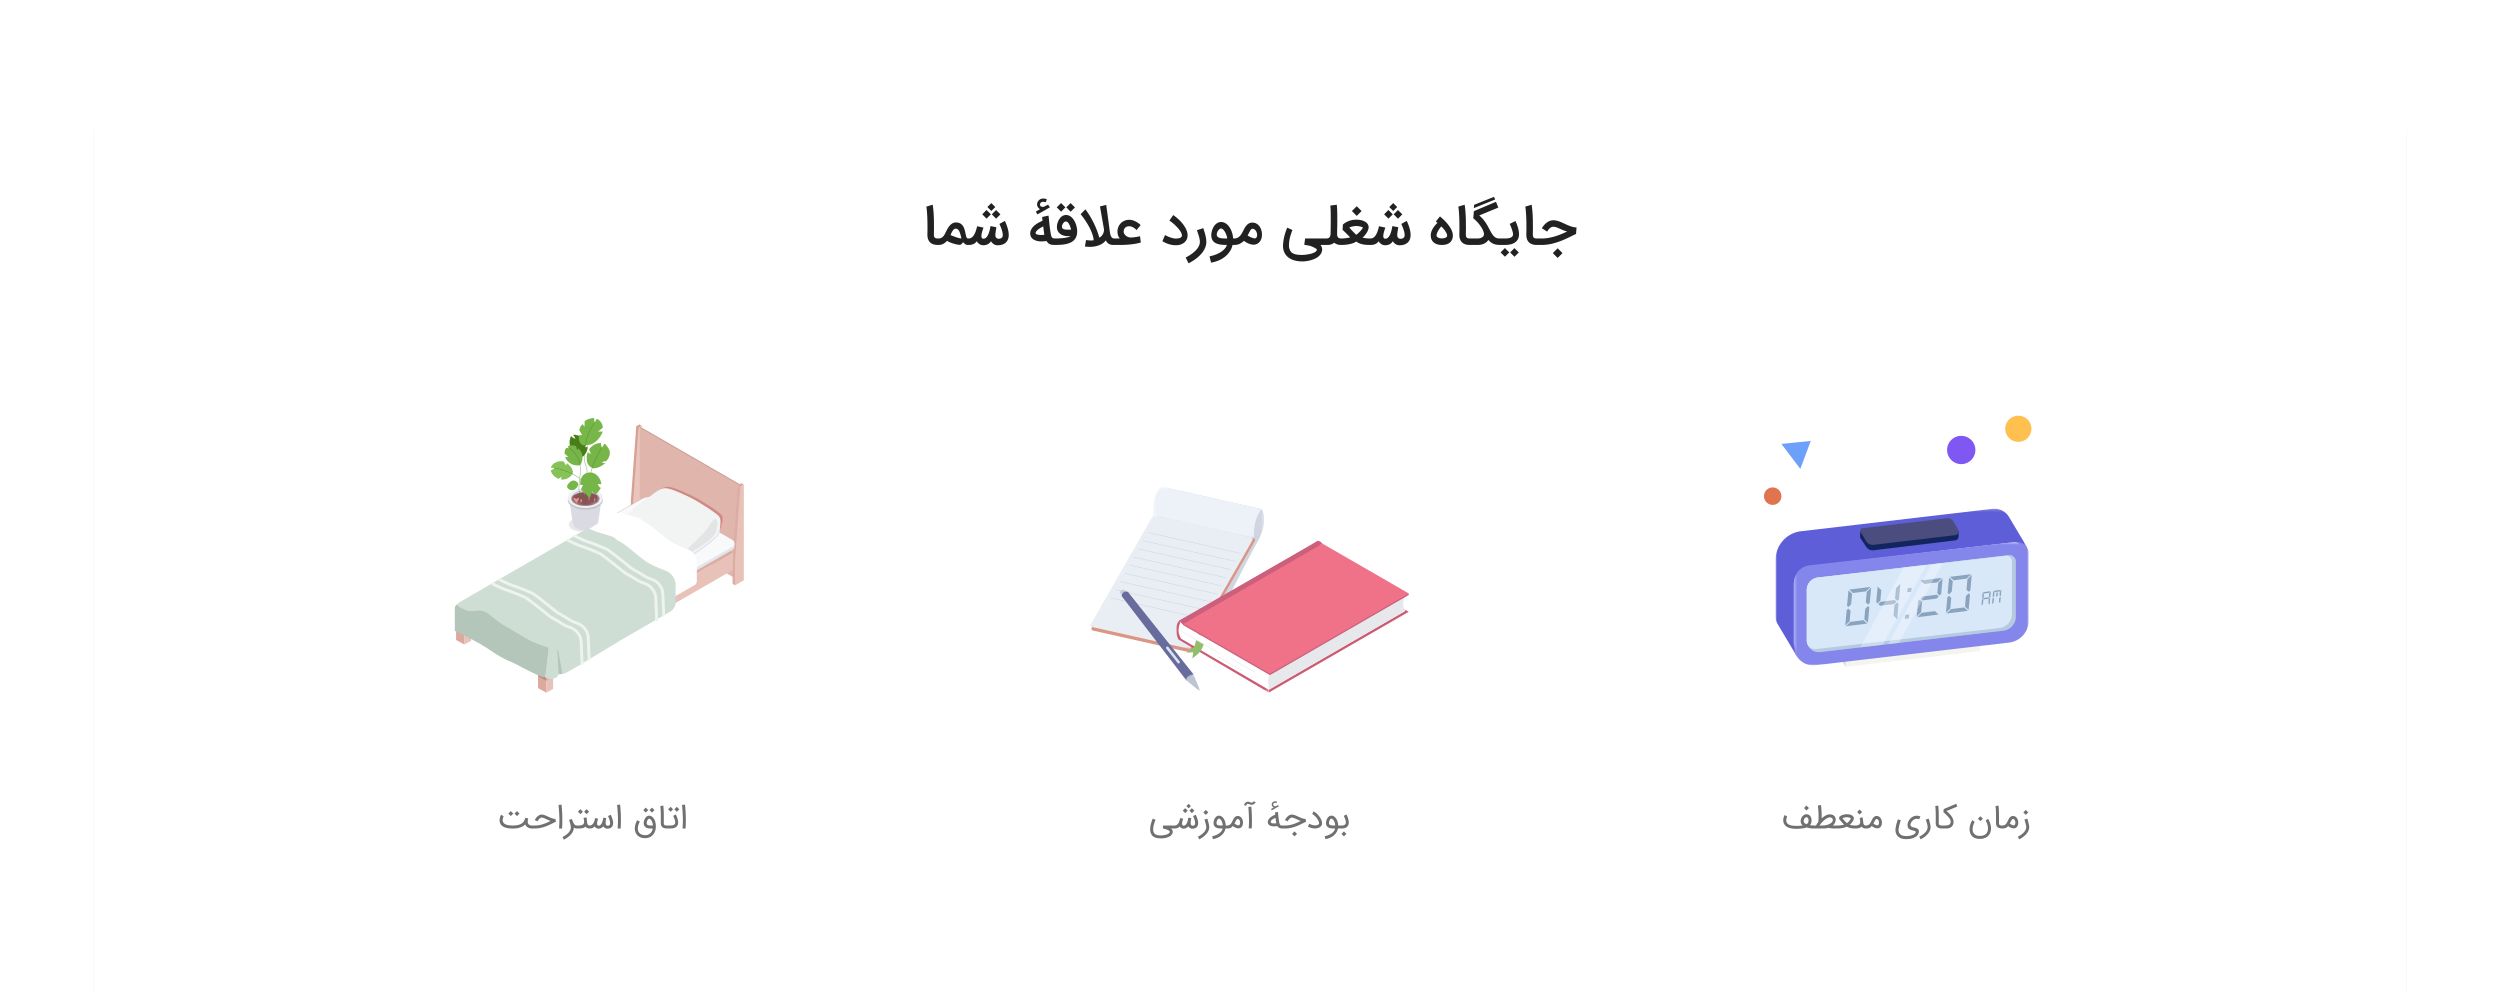 <svg xmlns="http://www.w3.org/2000/svg" xmlns:xlink="http://www.w3.org/1999/xlink" width="860" height="342"><defs><path id="d" d="M40 32h780a8 8 0 018 8v302H32V40a8 8 0 018-8z"/><path id="e" d="M0 .115h86.501v50.951H0z"/><path id="g" d="M.279.513h80.79V43H.279z"/><path id="i" d="M.193.282h47.522v48.884H.193z"/><path id="k" d="M0 .319h56.509v46.028H0z"/><path id="m" d="M.263.354h37.431v17.51H.263z"/><path id="o" d="M0 .029h31.852v24.644H0z"/><path id="q" d="M.004.649h2.638v2.366H.004z"/><path id="s" d="M0 .314h4.84v5.74H0z"/><path id="u" d="M.398 3.352c0 1.515 2.19 2.744 4.891 2.744 2.702 0 4.891-1.229 4.891-2.744C10.18 1.837 7.991.61 5.29.61 2.587.609.397 1.837.397 3.352"/><filter id="c" width="105%" height="112.9%" x="-2.5%" y="-5.2%" filterUnits="objectBoundingBox"><feOffset dy="2" in="SourceAlpha" result="shadowOffsetOuter1"/><feGaussianBlur in="shadowOffsetOuter1" result="shadowBlurOuter1" stdDeviation="4"/><feColorMatrix in="shadowBlurOuter1" result="shadowMatrixOuter1" values="0 0 0 0 0 0 0 0 0 0 0 0 0 0 0 0 0 0 0.08 0"/><feOffset dy="4" in="SourceAlpha" result="shadowOffsetOuter2"/><feGaussianBlur in="shadowOffsetOuter2" result="shadowBlurOuter2" stdDeviation="6"/><feColorMatrix in="shadowBlurOuter2" result="shadowMatrixOuter2" values="0 0 0 0 0 0 0 0 0 0 0 0 0 0 0 0 0 0 0.04 0"/><feOffset in="SourceAlpha" result="shadowOffsetOuter3"/><feGaussianBlur in="shadowOffsetOuter3" result="shadowBlurOuter3" stdDeviation="2"/><feColorMatrix in="shadowBlurOuter3" result="shadowMatrixOuter3" values="0 0 0 0 0 0 0 0 0 0 0 0 0 0 0 0 0 0 0.04 0"/><feMerge><feMergeNode in="shadowMatrixOuter1"/><feMergeNode in="shadowMatrixOuter2"/><feMergeNode in="shadowMatrixOuter3"/></feMerge></filter><rect id="a" width="860" height="342" x="0" y="0" rx="4"/></defs><g fill="none" fill-rule="evenodd"><mask id="b" fill="#fff"><use xlink:href="#a"/></mask><use fill="#000" fill-opacity="0" xlink:href="#a"/><g mask="url(#b)"><use fill="#000" filter="url(#c)" xlink:href="#d"/><use fill="#FFF" xlink:href="#d"/></g><path fill="#000000" fill-opacity=".87" fill-rule="nonzero" d="M530.543 84.26a15.334 15.334 0 003.292-.412 24.47 24.47 0 003.013-.93c.962-.369 1.884-.77 2.765-1.205.881-.435 1.728-.846 2.54-1.235l.182-2.243a5.465 5.465 0 01-1.392-.196c-.452-.125-.9-.278-1.343-.46a25.34 25.34 0 01-1.317-.588 30.033 30.033 0 00-1.3-.587 10.137 10.137 0 00-1.31-.452 5.088 5.088 0 00-1.33-.178c-.434 0-.846.077-1.234.23-.389.154-.75.36-1.083.618-.333.258-.636.55-.909.878a6.92 6.92 0 00-.704 1.013l1.809 1.174.121-.209a4.835 4.835 0 01.535-.722c.12-.133.254-.255.405-.365.15-.11.314-.201.49-.274.178-.072.368-.108.57-.108.348 0 .699.063 1.053.191.353.128.721.278 1.104.452.383.174.788.352 1.217.535.43.183.893.329 1.392.44-.626.306-1.29.605-1.992.895-.701.29-1.42.546-2.156.77-.736.222-1.477.402-2.222.538a12.19 12.19 0 01-2.196.205h-1.886v2.226h1.886zm5.287 4.48l1.67-1.67-1.67-1.661-1.66 1.66 1.66 1.67zm-6.826-4.48v-2.225h-.391c-.226 0-.425-.023-.596-.07a.946.946 0 01-.421-.23.863.863 0 01-.23-.405 2.157 2.157 0 01-.066-.556v-.14c0-.179.001-.356.004-.53a987.263 987.263 0 00.018-1.091 41.778 41.778 0 00-.005-1.53 58.361 58.361 0 01-.008-.979 45.554 45.554 0 00-.122-3.295c-.04-.551-.087-1.068-.14-1.552-.051-.485-.11-.895-.173-1.23l-2.183.651c.052.273.099.587.14.944.04.356.075.739.104 1.148.029.408.053.831.074 1.27.02.437.036.874.048 1.312a101.456 101.456 0 01.034 2.465c0 .615-.005 1.135-.017 1.561-.012.426-.017.732-.017.918.005 1.194.313 2.087.921 2.678.609.591 1.502.887 2.679.887h.347zm-11.226 0c.655 0 1.271-.066 1.848-.2a4.458 4.458 0 001.513-.638 3.134 3.134 0 001.022-1.144c.25-.47.374-1.04.374-1.713 0-.377-.035-.762-.105-1.156a11.35 11.35 0 00-.273-1.179 13.24 13.24 0 00-.387-1.143c-.145-.371-.29-.722-.435-1.052l-2.009.991c.157.307.306.638.448.991.142.354.265.696.37 1.026.104.33.188.632.252.905.063.272.095.484.095.635 0 .318-.088.574-.265.765-.177.191-.4.338-.67.439-.269.101-.562.168-.878.2-.316.032-.61.048-.882.048h-1.853v2.226h1.835zm-.078 4.053l1.478-1.478-1.495-1.496-1.479 1.487 1.496 1.487zm3.287.017l1.478-1.487-1.495-1.486-1.479 1.478 1.496 1.495zm-13.974-16.736l7.34-2.99-.43-.888-6.846 2.752-.064 1.126zm1.522 12.667c.348-.018.685-.06 1.013-.126.327-.067.639-.168.935-.305a3.608 3.608 0 001.513-1.291c.272.307.549.57.83.787.281.217.583.396.904.535.322.139.671.24 1.048.304s.797.096 1.261.096h.252v-2.226h-.548c-.295 0-.566-.04-.813-.122a2.423 2.423 0 01-.678-.348 3.339 3.339 0 01-.574-.539 5.325 5.325 0 01-.5-.704 17.004 17.004 0 01-.47-.809c-.144-.267-.29-.54-.434-.817a44.501 44.501 0 00-.626-1.157 14.04 14.04 0 00-.718-1.143 12.279 12.279 0 00-2.065-2.291l6.565-2.696-.808-1.992-7.609 3.218-.209 2.452a12.972 12.972 0 012.44 2.596c.246.345.46.687.643 1.026.183.339.329.672.44 1 .11.327.164.63.164.908 0 .18-.05.355-.152.526a1.477 1.477 0 01-.43.453c-.186.13-.413.236-.683.317-.27.081-.572.122-.909.122h-2.704v2.226h2.922zm-2.574 0v-2.226h-.391c-.227 0-.425-.023-.596-.07a.946.946 0 01-.422-.23.863.863 0 01-.23-.405 2.157 2.157 0 01-.065-.556v-.14c0-.179.001-.356.004-.53a987.263 987.263 0 00.017-1.091c.003-.194.005-.401.005-.622v-.203a60.922 60.922 0 00-.01-.705 58.362 58.362 0 01-.008-.979 45.556 45.556 0 00-.122-3.295c-.04-.551-.086-1.068-.139-1.552-.052-.485-.11-.895-.174-1.23l-2.182.651c.052.273.098.587.139.944.04.356.075.739.104 1.148.03.408.054.831.074 1.27.02.437.036.874.048 1.312a101.437 101.437 0 01.035 2.465c0 .615-.006 1.135-.018 1.561-.011.426-.017.732-.017.918.006 1.194.313 2.087.922 2.678.608.591 1.501.887 2.678.887h.348zm-9.991 0c.59 0 1.121-.068 1.59-.204.47-.137.869-.343 1.197-.618a2.74 2.74 0 00.756-1.026c.177-.409.265-.885.265-1.43 0-1.264-.727-2.728-2.182-4.392a21.813 21.813 0 00-1.348-1.365 16.316 16.316 0 00-.905-.774l-1.408 1.722a8.685 8.685 0 00.556.47 26.14 26.14 0 00-.378.386c-.136.142-.288.312-.456.51-.986 1.193-1.479 2.341-1.479 3.443 0 .516.089.976.265 1.382.177.406.43.75.757 1.03.328.282.725.496 1.191.644.467.148.993.222 1.579.222zm0-2.252c-.169 0-.356-.018-.561-.052a2.496 2.496 0 01-.587-.174 1.422 1.422 0 01-.465-.318.672.672 0 01-.187-.482c0-.232.055-.492.165-.779.11-.287.248-.574.413-.86.165-.287.343-.558.535-.814.19-.255.37-.466.539-.634.26.249.511.518.752.808.24.29.454.577.639.861.186.284.333.55.444.8.11.25.165.455.165.618a.74.74 0 01-.174.504c-.116.133-.264.24-.444.317-.18.079-.38.132-.6.161a4.87 4.87 0 01-.634.044zm-16.696-9.426l1.356-1.357-1.365-1.365-1.356 1.356 1.365 1.366zm-1.644 2.626l1.479-1.479-1.496-1.495-1.478 1.487 1.495 1.487zm3.287.017l1.479-1.487-1.496-1.487-1.478 1.478 1.495 1.496zm-4.347 9.14c.336-.007.633-.046.89-.118a2.9 2.9 0 00.697-.291c.205-.122.386-.266.543-.43.157-.166.301-.344.435-.536.116.174.248.345.395.513.148.168.316.318.505.448a2.34 2.34 0 001.37.413h.121c.586 0 1.104-.08 1.557-.243.47-.163.865-.397 1.187-.705.321-.307.565-.678.73-1.113.165-.434.248-.921.248-1.46 0-.343-.028-.69-.083-1.044-.055-.354-.127-.7-.217-1.04a14.817 14.817 0 00-.87-2.42 7.155 7.155 0 00-.17-.349l-1.869 1.044c.099.203.215.458.348.765.133.307.26.635.378.983.12.347.22.704.305 1.07.084.364.126.704.126 1.017 0 .429-.13.747-.392.956-.26.209-.597.313-1.008.313a1.272 1.272 0 01-.557-.126 1.012 1.012 0 01-.365-.313 1.07 1.07 0 01-.183-.417 2.235 2.235 0 01-.043-.43v-.14c.017-.243.042-.487.074-.73.032-.244.065-.477.1-.7.035-.224.068-.43.1-.622.032-.191.056-.357.074-.496l-2.035-.391a15.79 15.79 0 01-.144.826c-.06.307-.136.622-.226.943-.09.322-.197.637-.321.944-.125.307-.27.581-.435.822-.165.24-.352.434-.561.582a1.19 1.19 0 01-.704.222c-.244 0-.42-.071-.527-.213a.823.823 0 01-.178-.43l-.007-.101-.01-.152v-.052c0-.185.02-.385.06-.6.053-.284.118-.566.196-.848.079-.28.161-.547.248-.8.087-.252.157-.459.209-.621l-2.174-.479-.217.822c-.082.304-.177.613-.287.926a7.91 7.91 0 01-.387.913 4.04 4.04 0 01-.513.792 2.351 2.351 0 01-.67.556c-.252.14-.538.209-.856.209h-.348v2.226h.313c.406 0 .76-.035 1.06-.104.302-.07.564-.164.788-.283.223-.119.411-.254.565-.404.153-.151.285-.308.395-.47.128.186.269.362.422.53.154.169.325.315.513.44a2.429 2.429 0 001.343.396h.062zm-9.853-10.096l1.67-1.67-1.67-1.66-1.66 1.66 1.66 1.67zm-5.243 9.99a14.186 14.186 0 002.7-.264c.455-.09.89-.21 1.304-.361.415-.15.779-.336 1.092-.557.29.238.608.432.956.583.348.15.715.27 1.1.36.386.09.791.153 1.217.188.427.034.863.052 1.31.052h.304v-2.226h-.287c-.453 0-.884-.025-1.296-.074a7.676 7.676 0 01-1.148-.222c.29-.25.565-.532.826-.848.261-.316.489-.642.683-.978.194-.336.339-.654.435-.952.095-.299.143-.564.143-.796 0-.046-.003-.095-.009-.148a1.976 1.976 0 00-.078-.43 1.803 1.803 0 00-.248-.513 2.7 2.7 0 00-.487-.53 3.207 3.207 0 00-.804-.483 4.95 4.95 0 00-1.435-.413 10.229 10.229 0 00-1.174-.083c-.266 0-.53.015-.791.044a6.997 6.997 0 00-1.8.421c-.33.125-.668.286-1.013.483-.345.197-.683.44-1.013.73l-.122 1.81a47.2 47.2 0 011.37 1.325l.613.618.643.647a6.921 6.921 0 01-.691.166c-.246.046-.499.087-.757.121a11.535 11.535 0 01-1.552.105h-.304v2.226h.313zm5.06-3.495a86.096 86.096 0 00-.469-.465 58.461 58.461 0 01-.6-.6c-.214-.217-.435-.45-.66-.696-.227-.246-.441-.494-.644-.743.162-.075.346-.145.552-.209.206-.064.419-.117.64-.16.22-.044.437-.079.651-.105.215-.026.412-.04.592-.04.191 0 .39.014.595.04.206.026.409.06.609.104s.39.097.57.161c.18.064.339.134.478.209-.052.15-.165.342-.34.574-.173.232-.373.47-.6.713-.225.243-.462.475-.708.695-.246.22-.468.395-.665.522zm-9.93 3.496c.163 0 .345-.01.548-.03.203-.02.409-.06.618-.118.208-.058.413-.138.613-.24.2-.1.384-.232.552-.395a3.475 3.475 0 001.622.726c.217.038.439.057.665.057h.287v-2.226h-.192c-.446 0-.782-.126-1.008-.378-.226-.253-.34-.599-.34-1.04 0-.626.01-1.345.031-2.156.02-.812.03-1.765.03-2.861 0-.493-.001-.981-.004-1.465a52.23 52.23 0 00-.083-2.648 15.325 15.325 0 00-.095-1.06l-2.218.286c.035.29.063.612.083.965.02.354.035.73.044 1.13.008.4.014.817.017 1.249a196.305 196.305 0 01-.044 5.713c-.008.333-.013.566-.013.7-.023.342-.078.614-.165.817-.087.203-.2.36-.339.474-.14.113-.299.187-.478.222-.18.034-.374.052-.583.052h-.635v2.226h1.087zm-8.608 5.67c.394 0 .833-.031 1.317-.092.484-.06.975-.158 1.474-.291a9.837 9.837 0 001.46-.518c.476-.211.9-.47 1.275-.773.374-.305.68-.658.917-1.061.238-.403.368-.86.391-1.37a3.01 3.01 0 00-.126-.726 2.373 2.373 0 00-.465-.84h1.626v-2.225h-6.904l-.296 2.174c.389.07.78.136 1.174.2.394.063.791.162 1.191.295.273.105.528.213.766.326.237.113.445.222.621.327.177.104.316.198.418.282.101.084.152.147.152.187 0 .25-.1.467-.3.652-.2.186-.458.348-.774.487-.316.14-.668.255-1.056.348-.389.093-.767.168-1.135.226a12.637 12.637 0 01-1.726.157c-.273 0-.593-.008-.961-.022a7.215 7.215 0 01-1.122-.135 4.486 4.486 0 01-1.083-.36 2.268 2.268 0 01-.852-.71 3.627 3.627 0 01-.574-2.009c0-.347.018-.71.053-1.086.034-.377.097-.78.186-1.209.09-.429.214-.894.37-1.395.157-.502.354-1.048.591-1.64l-1.791-.826a22.28 22.28 0 00-.626 1.67 17.687 17.687 0 00-.413 1.465c-.107.461-.191.9-.252 1.318-.061.417-.109.826-.144 1.226a7.332 7.332 0 00-.026.608c0 .742.122 1.406.365 1.992a4.63 4.63 0 001.348 1.865c.597.495 1.32.866 2.165 1.113a9.86 9.86 0 002.766.37zm-23.4-5.67c.684 0 1.288-.122 1.813-.365a5.24 5.24 0 001.474-1.044 10.138 10.138 0 00.895.557 8.815 8.815 0 00.87.426c.278.104.552.187.822.248.27.06.526.09.77.09.283 0 .556-.043.817-.13a2.795 2.795 0 001.334-.947 3.03 3.03 0 00.43-.757c.1-.26.173-.53.222-.809.05-.278.074-.565.074-.86a5.228 5.228 0 00-.365-1.91 4.164 4.164 0 00-.46-.851 3.44 3.44 0 00-.649-.696 2.876 2.876 0 00-1.856-.64c-.412 0-.774.084-1.087.249-.313.165-.591.38-.835.643-.243.264-.46.561-.652.892-.191.33-.368.663-.53 1-.163.318-.335.637-.518.956a4.528 4.528 0 01-.635.86c-.24.256-.517.463-.83.623-.313.16-.681.239-1.104.239h-.174v2.226h.174zM431.648 82c-.116 0-.244-.017-.383-.052a4.355 4.355 0 01-.756-.235c-.255-.104-.5-.22-.735-.348a7.723 7.723 0 01-.587-.348c.22-.44.406-.804.556-1.09.151-.288.282-.517.392-.688.11-.17.204-.293.282-.365a.515.515 0 01.24-.135c.086-.017.17-.026.252-.026.168 0 .324.035.47.104.214.11.4.267.556.47.156.203.28.436.37.7.09.264.134.526.134.787v.087c0 .139-.011.267-.035.382-.034.14-.08.261-.134.366a.902.902 0 01-.183.248.41.41 0 01-.187.108.855.855 0 01-.252.035zm-15.044 8.348a11.65 11.65 0 002.513-.713 9.355 9.355 0 002.196-1.261 7.899 7.899 0 001.691-1.796c.47-.687.803-1.46 1-2.317h.766v-2.226h-.583a8.02 8.02 0 00-.17-1.274 8.386 8.386 0 00-.352-1.196 7.101 7.101 0 00-.513-1.078 5.662 5.662 0 00-.66-.913c-.743-.8-1.563-1.2-2.462-1.2a2.38 2.38 0 00-.973.2 3.022 3.022 0 00-.827.543c-.249.23-.47.493-.66.792a5.398 5.398 0 00-.483.948 6.06 6.06 0 00-.3 1.021 5.1 5.1 0 00-.104 1c0 .499.066.928.2 1.287.133.36.32.665.56.918.241.252.528.455.861.608.334.154.699.273 1.096.357.397.084.819.14 1.265.17.447.028.905.043 1.374.043-.104.394-.314.788-.63 1.182a5.724 5.724 0 01-1.23 1.114c-.505.347-1.1.662-1.788.943-.687.281-1.456.506-2.308.674l.521 2.174zm5.557-8.313h-.426c-.15 0-.303-.003-.457-.009-.153-.006-.303-.01-.448-.013a5.373 5.373 0 01-.4-.022 4.856 4.856 0 01-.665-.1 2.199 2.199 0 01-.6-.221 1.283 1.283 0 01-.435-.392 1.04 1.04 0 01-.17-.608c0-.232.049-.47.144-.713.096-.244.216-.466.361-.666s.305-.363.478-.491c.174-.128.337-.191.487-.191.163 0 .325.055.487.165.163.11.32.256.474.439.154.183.297.391.43.626a6.37 6.37 0 01.614 1.496c.066.252.108.485.126.7zm-13.304 8.539a16.787 16.787 0 001.53-.861c.504-.319.983-.664 1.435-1.035.452-.37.87-.765 1.256-1.182a8.354 8.354 0 001-1.318c.281-.46.502-.939.661-1.435.16-.495.24-1.004.24-1.526 0-.382-.033-.775-.096-1.178a14.068 14.068 0 00-.248-1.213 21.15 21.15 0 00-.34-1.204c-.124-.397-.244-.779-.36-1.144l-2.183.705c.076.255.17.547.283.878.113.33.223.674.33 1.03.107.357.199.718.274 1.083.075.365.113.713.113 1.043 0 .354-.064.705-.191 1.053a4.72 4.72 0 01-.526 1.017c-.223.33-.49.65-.8.956-.31.308-.647.6-1.009.879-.362.278-.743.54-1.143.787-.4.246-.806.47-1.218.674l.992 1.99zm-4.287-6.217c.597 0 1.144-.09 1.643-.27.58-.209 1.058-.509 1.435-.9s.619-.79.726-1.196c.107-.405.16-.753.16-1.043 0-.302-.037-.618-.112-.948a6.525 6.525 0 00-.692-1.704 10.943 10.943 0 00-1.139-1.622 13.957 13.957 0 00-1.434-1.465 16.338 16.338 0 00-1.579-1.235l-1.295 1.922c.278.174.578.387.9.639.321.252.642.527.96.826.32.298.627.61.922.935.296.324.557.647.783.97.226.321.404.628.535.921.13.293.195.555.195.787V81a.81.81 0 01-.13.44 1.003 1.003 0 01-.318.295c-.13.078-.276.139-.439.182a3.612 3.612 0 01-.487.096c-.162.02-.316.033-.46.04a3.779 3.779 0 01-1.213-.104 10.17 10.17 0 01-1.948-.678 7.251 7.251 0 01-.796-.428l-.922 2.13a10.157 10.157 0 002.074.965c.38.129.767.229 1.161.301.394.073.783.109 1.165.109.105.006.206.009.305.009zm-19.322-.096c.927 0 1.756-.026 2.487-.078.73-.053 1.384-.118 1.96-.196a19.098 19.098 0 001.535-.265c.447-.099.85-.194 1.21-.287l-.27-2.165-.93.182c-.28.047-.588.094-.927.144-.34.049-.677.085-1.013.108a2.813 2.813 0 01-1.035-.122 2.826 2.826 0 01-.904-.456c-.261-.2-.464-.429-.609-.687a1.605 1.605 0 01-.217-.796.86.86 0 01.008-.121c.018-.232.07-.45.157-.652a1.656 1.656 0 01.94-.9c.225-.09.486-.135.782-.135.365 0 .701.068 1.008.204.308.136.577.289.81.457.277.197.52.417.73.66l1.408-1.73a6.102 6.102 0 00-.539-.478 8.48 8.48 0 00-.591-.426 7.902 7.902 0 00-.578-.33 5.697 5.697 0 00-.674-.296 5.023 5.023 0 00-.753-.209 4.226 4.226 0 00-.821-.078c-.574 0-1.106.107-1.596.321a3.99 3.99 0 00-1.27.87 4.028 4.028 0 00-1.143 2.826c0 .464.057.888.17 1.274.113.386.326.76.639 1.126l-1.661.009h-.383v2.226h2.07zm-10.096.652a9.058 9.058 0 001.961-.248 7.112 7.112 0 001.817-.708 5.012 5.012 0 001.492-1.279c.226.528.55.923.974 1.187.423.264.96.396 1.608.396h.522v-2.226h-.174c-.33 0-.593-.083-.787-.248a1.672 1.672 0 01-.46-.683c-.114-.29-.2-.632-.262-1.026-.06-.394-.12-.817-.178-1.27l-1.122-8.321-2.156.522 1.33 7.565c.035.191.053.374.053.548 0 .191-.02.377-.061.556a3.31 3.31 0 01-.366.935c-.162.275-.35.51-.565.704a2.502 2.502 0 01-.626.43 21.37 21.37 0 00-.517-1.708 27.62 27.62 0 00-.948-2.378 32.675 32.675 0 00-1.413-2.77 26.291 26.291 0 00-1.904-2.882l-1.635 1.67c.006.005.07.085.195.238a25.372 25.372 0 011.166 1.57 29.162 29.162 0 011.582 2.583c.264.487.503.985.718 1.495.214.51.395 1.026.543 1.548a7.99 7.99 0 01.283 1.53c-.22.035-.4.057-.54.066a5.034 5.034 0 01-.652.004 8.997 8.997 0 01-.639-.043 58.183 58.183 0 01-.795-.087l-.383 2.217c.545.075 1.113.113 1.704.113h.235zm-10.13-12.096l1.478-1.478-1.496-1.496-1.478 1.487 1.496 1.487zm3.287.018l1.478-1.487-1.496-1.487-1.478 1.478 1.496 1.496zm-5.2 11.426c.672 0 1.323-.023 1.952-.07a11.638 11.638 0 001.77-.26 7.16 7.16 0 001.508-.522 3.97 3.97 0 001.174-.852c.328-.348.583-.766.765-1.253.183-.487.274-1.06.274-1.721 0-.389-.039-.799-.117-1.23a7.883 7.883 0 00-.344-1.275 7.2 7.2 0 00-.556-1.191 4.975 4.975 0 00-.757-.996 3.426 3.426 0 00-.948-.682 2.544 2.544 0 00-1.121-.252c-.325 0-.626.059-.905.178a2.81 2.81 0 00-.765.487 3.611 3.611 0 00-.617.717c-.18.273-.334.562-.461.87a4.96 4.96 0 00-.287.948c-.064.324-.096.64-.096.947 0 .522.103.979.309 1.37.206.391.483.717.83.978.348.261.753.457 1.213.587.461.13.947.196 1.457.196h.887c-.168.122-.42.232-.757.33a9.142 9.142 0 01-1.2.252c-.463.07-.976.124-1.539.161-.562.038-1.148.057-1.756.057h-.209v2.226h.296zm4.512-5.244h-.069a7.758 7.758 0 01-1.16-.07 2.105 2.105 0 01-.557-.147.888.888 0 01-.378-.3.858.858 0 01-.14-.509v-.034c0-.21.044-.42.13-.635.088-.22.2-.418.34-.592.14-.173.284-.307.435-.4.15-.092.284-.139.4-.139.029 0 .058.003.087.009.249.017.47.133.665.348.194.214.362.468.504.76.142.293.261.595.357.905.095.31.17.57.222.778-.18.012-.356.02-.527.022-.17.003-.297.004-.378.004h.07zm-4.46 5.244v-2.226h-.174c-.18 0-.336-.01-.47-.03a1.168 1.168 0 01-.347-.105.871.871 0 01-.261-.2 1.241 1.241 0 01-.2-.317 2.102 2.102 0 01-.083-.222 5.093 5.093 0 01-.135-.583 34.958 34.958 0 01-.187-1.117 52.243 52.243 0 01-.339-2.77 248.969 248.969 0 01-.165-1.552 74.335 74.335 0 01-.1-.974l-2.2.47.113 1.322c-.29.115-.596.253-.917.413-.322.159-.64.339-.953.539a7.96 7.96 0 00-.895.665 5.052 5.052 0 00-.748.791 3.839 3.839 0 00-.513.913 2.78 2.78 0 00-.191 1.026c0 .337.052.638.156.905.105.266.248.501.43.704.183.203.398.375.644.517.246.142.512.26.796.353.284.092.58.159.891.2.31.04.619.06.926.06.278 0 .562-.011.852-.034.29-.023.6-.058.93-.105.198.342.407.603.627.783.22.18.453.312.7.396.246.084.504.133.774.147.27.015.558.025.865.03h.174zm-4.974-3.426c-.203 0-.417-.01-.644-.03a4.029 4.029 0 01-.63-.105 1.581 1.581 0 01-.483-.2c-.127-.084-.19-.19-.19-.317a.85.85 0 01.134-.435c.09-.15.207-.3.352-.448.145-.148.312-.293.5-.435a7.56 7.56 0 01.578-.395c.197-.122.389-.232.574-.33a6.43 6.43 0 01.505-.244c.034.272.068.545.1.817l.09.787c.03.252.059.486.088.7.029.214.058.4.087.557a7.143 7.143 0 01-1.06.078zm-1.322-7.078l2.087-1.157 2.235-1.304-.66-.887-.775.4c-.18.092-.319.16-.417.204a2.431 2.431 0 01-.23.091 2.28 2.28 0 01-.205.053 1.08 1.08 0 01-.209.017h-.078a1.032 1.032 0 01-.322-.07 1.243 1.243 0 01-.291-.16.516.516 0 01-.187-.257 1.023 1.023 0 01-.06-.34v-.069a.82.82 0 01.108-.339.981.981 0 01.23-.27 1.199 1.199 0 01.583-.252 2.064 2.064 0 01.365 0c.104.018.216.038.335.061.119.023.254.047.404.07l.322-1.052a21.78 21.78 0 00-.43-.1 5.767 5.767 0 00-.313-.061 3.093 3.093 0 00-.466-.04c-.156 0-.31.014-.46.04a1.995 1.995 0 00-1.07.565 2.16 2.16 0 00-.426.613c-.105.226-.16.41-.165.552a8.97 8.97 0 00-.01.274c0 .209.041.418.123.626a2.159 2.159 0 00.887 1l-1.444.809.54.983zm-15.835-1.174l1.357-1.357-1.365-1.365-1.357 1.356 1.365 1.366zm-1.643 2.626l1.478-1.479-1.495-1.495-1.479 1.487 1.496 1.487zm3.287.017l1.478-1.487-1.495-1.487-1.479 1.478 1.496 1.496zm-4.348 9.14c.336-.007.633-.046.891-.118a2.9 2.9 0 00.696-.291c.206-.122.387-.266.544-.43.156-.166.301-.344.434-.536.116.174.248.345.396.513.148.168.316.318.504.448a2.34 2.34 0 001.37.413h.122c.585 0 1.104-.08 1.556-.243.47-.163.865-.397 1.187-.705.322-.307.565-.678.73-1.113.166-.434.248-.921.248-1.46 0-.343-.027-.69-.082-1.044-.055-.354-.128-.7-.218-1.04a14.817 14.817 0 00-.87-2.42 7.154 7.154 0 00-.169-.349l-1.87 1.044c.1.203.215.458.348.765.134.307.26.635.379.983.119.347.22.704.304 1.07.084.364.126.704.126 1.017 0 .429-.13.747-.391.956-.261.209-.597.313-1.009.313a1.272 1.272 0 01-.556-.126 1.011 1.011 0 01-.366-.313 1.07 1.07 0 01-.182-.417 2.235 2.235 0 01-.044-.43v-.14c.018-.243.042-.487.074-.73.032-.244.065-.477.1-.7.035-.224.068-.43.1-.622.032-.191.057-.357.074-.496l-2.035-.391c-.034.243-.082.519-.143.826-.061.307-.136.622-.226.943-.09.322-.197.637-.322.944-.125.307-.27.581-.435.822-.165.24-.352.434-.56.582a1.19 1.19 0 01-.705.222c-.243 0-.419-.071-.526-.213a.823.823 0 01-.178-.43 4.468 4.468 0 01-.018-.305c0-.185.02-.385.061-.6.052-.284.118-.566.196-.848.078-.28.16-.547.248-.8.087-.252.156-.459.208-.621l-2.174-.479c-.063.244-.136.518-.217.822-.081.304-.177.613-.287.926a7.91 7.91 0 01-.387.913 4.04 4.04 0 01-.513.792 2.351 2.351 0 01-.67.556c-.252.14-.537.209-.856.209h-.348v2.226h.313c.406 0 .76-.035 1.061-.104.302-.07.564-.164.787-.283.223-.119.412-.254.565-.404.154-.151.286-.308.396-.47.127.186.268.362.422.53.153.169.324.315.513.44.188.124.394.221.617.29.223.07.465.105.726.105h.061zm-15.53-.105a4 4 0 00.917-.096c.27-.064.52-.155.752-.274.232-.119.455-.265.67-.439.214-.174.435-.374.66-.6.267.18.593.35.979.513.385.163.788.307 1.209.435.42.128.833.23 1.239.309.406.078.76.12 1.06.126a.689.689 0 00.288-.14c.098-.075.195-.16.29-.256.097-.096.186-.193.27-.291.084-.099.158-.177.222-.235.209.284.436.512.683.683a1.5 1.5 0 00.848.265h.33v-2.226h-.27a.372.372 0 01-.282-.126 1.229 1.229 0 01-.218-.37 3.76 3.76 0 01-.178-.587 26.758 26.758 0 01-.165-.787c-.099-.51-.22-.985-.365-1.426a3.956 3.956 0 00-.587-1.152 2.647 2.647 0 00-.922-.774c-.368-.188-.822-.283-1.36-.283a2.42 2.42 0 00-1.114.253c-.33.168-.627.387-.891.656-.264.27-.5.573-.709.909a10.9 10.9 0 00-.556 1.009c-.163.318-.32.637-.474.956a4.546 4.546 0 01-.535.86 2.468 2.468 0 01-.73.623c-.285.16-.638.239-1.061.239h-.174v2.226h.174zm7.93-2.226a5.454 5.454 0 01-.978-.178 14.829 14.829 0 01-1.057-.327 22.128 22.128 0 01-.974-.365 47.662 47.662 0 01-.739-.304c.087-.209.187-.44.3-.696.113-.255.244-.494.392-.717.147-.223.313-.41.495-.561a.95.95 0 01.622-.226c.203 0 .385.05.548.148.162.098.306.232.43.4.125.168.234.363.326.587.093.223.177.46.252.708.076.25.144.506.205.77.06.264.12.517.178.76zm-7.756 2.226v-2.226h-.392c-.226 0-.424-.023-.595-.07a.946.946 0 01-.422-.23.863.863 0 01-.23-.405 2.157 2.157 0 01-.066-.556v-.14c0-.179.002-.356.005-.53a987.15 987.15 0 00.017-1.091 41.792 41.792 0 00-.004-1.53 58.362 58.362 0 01-.01-.979 45.554 45.554 0 00-.12-3.295c-.041-.551-.088-1.068-.14-1.552-.052-.485-.11-.895-.174-1.23l-2.182.651c.052.273.098.587.139.944.04.356.075.739.104 1.148.029.408.054.831.074 1.27.02.437.036.874.048 1.312a101.456 101.456 0 01.035 2.465c0 .615-.006 1.135-.018 1.561-.011.426-.017.732-.017.918.006 1.194.313 2.087.921 2.678.61.591 1.502.887 2.679.887h.348z" mask="url(#b)"/><g mask="url(#b)"><path fill="#000000" fill-opacity=".56" fill-rule="nonzero" d="M696.875 280.32l.85-.85-.855-.856-.85.85.855.856zm-2.28 8.416c.293-.143.58-.304.864-.483.283-.18.553-.375.809-.587.255-.212.492-.438.71-.678.217-.24.404-.492.563-.757.158-.264.281-.538.37-.821a2.927 2.927 0 00.097-1.35 7.46 7.46 0 00-.092-.487 14.85 14.85 0 00-.12-.5 71.528 71.528 0 01-.128-.504 7.76 7.76 0 00-.13-.478c-.049-.158-.097-.319-.146-.482l-.991.313a28.014 28.014 0 01.386 1.315c.041.15.08.299.114.448.035.15.064.296.087.438.022.143.033.279.033.407 0 .338-.081.665-.245.981-.163.317-.38.616-.65.898a5.97 5.97 0 01-.92.78c-.345.238-.7.448-1.065.628l.454.919zM688.736 285c.212 0 .412-.01.6-.031.188-.021.365-.061.532-.12.167-.06.325-.145.473-.256.147-.111.29-.26.425-.443.16.118.334.233.522.347.187.113.383.208.587.286a2.254 2.254 0 00.842.17c.143 0 .285-.02.428-.057.226-.063.417-.175.574-.337.156-.162.28-.351.37-.569.09-.217.146-.416.167-.597.021-.18.032-.327.032-.438 0-.125-.01-.247-.027-.365a3.157 3.157 0 00-.185-.69 2.148 2.148 0 00-.357-.604c-.15-.178-.33-.321-.54-.43a1.554 1.554 0 00-.728-.165c-.23 0-.43.046-.603.138a1.696 1.696 0 00-.459.36 2.75 2.75 0 00-.36.506c-.106.19-.206.382-.3.577-.108.215-.214.425-.32.628a2.548 2.548 0 01-.376.543c-.145.158-.32.285-.525.38-.205.097-.462.144-.772.144h-.104V285h.104zm3.965-1.085c-.139 0-.295-.035-.47-.105a4.026 4.026 0 01-.865-.506l.282-.568c.087-.17.164-.319.232-.444s.132-.23.193-.313a.739.739 0 01.182-.185.35.35 0 01.196-.06.59.59 0 01.277.063c.08.041.15.094.208.159.06.064.11.135.152.214a1.698 1.698 0 01.161.425 1.669 1.669 0 01.047.396 1.562 1.562 0 01-.097.527.887.887 0 01-.143.256.333.333 0 01-.172.12.752.752 0 01-.183.02zm-3.86 1.085v-1.023h-.105c-.219 0-.408-.022-.566-.067a.814.814 0 01-.357-.188.435.435 0 01-.138-.269 2.819 2.819 0 01-.019-.331v-2.62a36.415 36.415 0 00-.107-2.749 7.734 7.734 0 00-.08-.652l-1.023.188a6.5 6.5 0 01.08.628c.023.256.042.535.058.838.016.302.027.615.034.939.007.323.01.635.01.934a76.848 76.848 0 010 1.612 158.525 158.525 0 00-.01.668V283.017c0 .084.002.184.005.3a2.015 2.015 0 00.185.76c.061.132.15.255.264.37.188.188.416.327.686.417.27.09.596.136.978.136h.105zm-7.586-2.52l.85-.85-.856-.856-.85.85.856.856zm-.23 6.104c.428 0 .834-.045 1.218-.135a3.76 3.76 0 001.052-.415c.316-.186.593-.422.832-.707.238-.285.423-.624.555-1.017.126-.376.193-.676.204-.9.01-.225.015-.375.015-.452a5.381 5.381 0 00-.294-1.771c-.1-.29-.199-.544-.298-.762a5.916 5.916 0 00-.394-.743l-.866.553c.004 0 .036.051.097.154.06.102.131.243.211.422.08.18.161.39.243.632a4.961 4.961 0 01.258 1.588v.063a3.25 3.25 0 01-.151.903 2.017 2.017 0 01-.345.654 2.05 2.05 0 01-.568.49 2.766 2.766 0 01-.788.306c-.3.07-.633.104-1.002.104-.296 0-.56-.032-.79-.096a2.473 2.473 0 01-.606-.25 2.037 2.037 0 01-.44-.348 2.272 2.272 0 01-.303-.394 1.901 1.901 0 01-.18-.386 2.058 2.058 0 01-.08-.326 3.06 3.06 0 01-.027-.615c.01-.209.034-.414.07-.616.037-.202.083-.396.139-.582.055-.186.114-.357.174-.514.061-.156.121-.293.18-.41a2.1 2.1 0 01.157-.268l-.83-.61c-.142.236-.279.5-.41.79-.13.29-.24.597-.328.921a4.863 4.863 0 00-.164.843 4.607 4.607 0 00.016 1.208c.069.455.204.852.404 1.189.2.337.451.616.754.837.302.221.648.386 1.035.496.388.11.805.164 1.25.164zM669.693 285c.18 0 .332-.012.454-.037.737-.135 1.26-.478 1.57-1.027.073-.133.137-.279.19-.439.054-.16.088-.303.1-.43.012-.127.018-.227.018-.3 0-.125-.01-.257-.031-.397a3.124 3.124 0 00-.188-.678 4.385 4.385 0 00-.397-.759 6.459 6.459 0 00-.652-.837 8.134 8.134 0 00-.6-.6c-.202-.181-.388-.345-.558-.49l3.736-1.571-.402-.95-4.289 1.837-.12 1.07a13.228 13.228 0 011.586 1.516c.223.251.41.488.561.709.151.22.246.402.284.545a2.106 2.106 0 01.068.662c-.02.206-.088.397-.203.574a.944.944 0 01-.402.337c-.17.078-.358.135-.563.172a4.25 4.25 0 01-.647.063c-.227.005-.444.007-.653.007h-.652V285h1.79zm-1.581 0v-1.023h-.104c-.22 0-.408-.022-.567-.067a.814.814 0 01-.357-.188.435.435 0 01-.138-.269 2.819 2.819 0 01-.018-.331v-2.62a36.414 36.414 0 00-.107-2.749 7.734 7.734 0 00-.081-.652l-1.023.188a6.5 6.5 0 01.081.628c.023.256.042.535.057.838.016.302.027.615.034.939.007.323.01.635.01.934.004.306.006.596.006.871v.203l-.005.538a158.552 158.552 0 00-.01.718v.148c0 .063.002.134.005.211a2.015 2.015 0 00.185.76c.06.132.148.255.263.37.188.188.417.327.686.417.27.09.596.136.979.136h.104zm-7.435 3.736c.292-.143.58-.304.864-.483.283-.18.553-.375.808-.587.256-.212.492-.438.71-.678.217-.24.405-.492.563-.757.159-.264.282-.538.37-.821a2.927 2.927 0 00.097-1.35 7.461 7.461 0 00-.091-.487 14.85 14.85 0 00-.12-.5 71.523 71.523 0 01-.128-.504 7.76 7.76 0 00-.13-.478c-.049-.158-.098-.319-.146-.482l-.992.313a28.014 28.014 0 01.386 1.315c.042.15.08.299.115.448.035.15.064.296.086.438.023.143.034.279.034.407 0 .338-.082.665-.245.981-.163.317-.38.616-.65.898a5.97 5.97 0 01-.92.78c-.345.238-.7.448-1.065.628l.454.919zm-4.936-.068c.574 0 1.102-.05 1.584-.149.482-.099.916-.248 1.302-.446.407-.202.731-.444.973-.728a1.98 1.98 0 00.456-.942c.025-.135.037-.259.037-.37 0-.115-.012-.217-.037-.308a1.106 1.106 0 00-.631-.748 3.205 3.205 0 00-.498-.188 7.929 7.929 0 00-.532-.133 4.383 4.383 0 01-.499-.136 1.61 1.61 0 01-.399-.196.62.62 0 01-.237-.305.908.908 0 01-.037-.48c.025-.17.078-.339.16-.506.081-.167.185-.328.312-.483.127-.154.265-.292.413-.412.147-.12.3-.219.456-.297.157-.078.308-.124.454-.138.125-.025.247-.037.365-.037h.078c.14.01.263.027.37.05.109.022.196.046.262.07l.094.042.454-.955a7.155 7.155 0 01-.17-.068 2.712 2.712 0 00-.404-.12 2.88 2.88 0 00-.449-.07 2.742 2.742 0 00-.82.044c-.27.06-.53.153-.777.282a3.4 3.4 0 00-.68.467c-.207.182-.39.388-.55.615-.16.228-.29.47-.387.723a2.653 2.653 0 00-.175.66c-.019.186-.028.33-.028.43 0 .174.017.35.052.527.052.261.157.472.315.632.159.16.341.29.548.388.207.1.424.177.65.233.226.055.433.108.62.159.189.05.339.106.452.167.113.06.17.141.17.242v.026c-.018.178-.105.35-.261.514a2.132 2.132 0 01-.655.444 4.46 4.46 0 01-1.015.313 6.928 6.928 0 01-1.336.117c-.504 0-.94-.062-1.31-.188a1.993 1.993 0 01-.88-.563 1.553 1.553 0 01-.27-.415 2.089 2.089 0 01-.18-.853v-.042c0-.146.01-.281.027-.407.066-.51.167-1.007.302-1.487.136-.48.282-.965.438-1.455l-.996-.35c-.007.014-.027.07-.06.167a30.148 30.148 0 00-.292.937 16.543 16.543 0 00-.337 1.361 9.327 9.327 0 00-.115.702c-.02.178-.03.35-.03.517 0 .32.037.619.114.897.115.431.315.81.6 1.138.327.365.742.641 1.244.83.503.187 1.085.28 1.745.28zM641.831 285c.213 0 .413-.01.6-.031.189-.021.366-.061.533-.12.167-.06.324-.145.472-.256.148-.111.29-.26.425-.443.16.118.334.233.522.347.188.113.384.208.587.286a2.254 2.254 0 00.843.17c.142 0 .285-.02.428-.057.226-.063.417-.175.574-.337.156-.162.28-.351.37-.569.09-.217.146-.416.167-.597.02-.18.031-.327.031-.438 0-.125-.008-.247-.026-.365a3.157 3.157 0 00-.185-.69 2.148 2.148 0 00-.357-.604c-.15-.178-.33-.321-.54-.43a1.554 1.554 0 00-.728-.165c-.23 0-.43.046-.603.138a1.696 1.696 0 00-.46.36 2.75 2.75 0 00-.36.506c-.105.19-.205.382-.3.577-.107.215-.214.425-.32.628a2.548 2.548 0 01-.376.543c-.144.158-.319.285-.524.38-.205.097-.463.144-.772.144h-.104V285h.104zm3.966-1.085c-.139 0-.296-.035-.47-.105a4.026 4.026 0 01-.866-.506l.282-.568c.087-.17.165-.319.232-.444.068-.125.133-.23.193-.313a.739.739 0 01.183-.185.35.35 0 01.196-.06.59.59 0 01.276.063c.08.041.15.094.209.159.059.064.11.135.151.214a1.698 1.698 0 01.162.425 1.67 1.67 0 01.047.396 1.562 1.562 0 01-.097.527.887.887 0 01-.143.256.333.333 0 01-.172.12.752.752 0 01-.183.02zm-6.089-3.725l.85-.85-.855-.857-.85.85.855.857zm-1.466 4.81c.512 0 .941-.053 1.289-.16.348-.105.631-.268.85-.487.15.191.341.347.574.467.233.12.526.18.877.18h.104v-1.023h-.104a.737.737 0 01-.436-.12.856.856 0 01-.266-.302 1.429 1.429 0 01-.138-.397 3.685 3.685 0 01-.057-.407 16.002 16.002 0 00-.094-.902 4.9 4.9 0 00-.152-.71l-.98.277c.076.264.129.499.159.704.03.205.044.407.044.605 0 .414-.132.726-.397.937-.264.21-.688.315-1.273.315h-.193V285h.193zm-6.057 0c.254 0 .52-.014.796-.042a8.944 8.944 0 001.627-.32c.26-.079.499-.17.718-.275.382.23.81.394 1.283.49.473.098.988.147 1.545.147h.104v-1.023h-.104c-.355 0-.693-.022-1.015-.067a3.965 3.965 0 01-.843-.204c.181-.136.36-.3.538-.493.177-.193.334-.395.472-.605.137-.21.24-.408.308-.592.067-.185.101-.345.101-.48 0-.035-.001-.07-.005-.105a.913.913 0 00-.162-.495 1.422 1.422 0 00-.266-.287 1.912 1.912 0 00-.448-.272 3.207 3.207 0 00-.81-.23 5.084 5.084 0 00-.667-.051c-.16 0-.322.008-.485.026a4.58 4.58 0 00-.485.075 3.976 3.976 0 00-1.12.42 3.054 3.054 0 00-.555.402l-.052.725c.146.167.291.337.435.509l.428.506c.141.165.281.324.42.475.14.151.277.29.412.415a3.28 3.28 0 01-.448.133 8.405 8.405 0 01-1.717.196h-.11V285h.105zm3.151-1.863a6.297 6.297 0 01-.735-.704c-.24-.268-.505-.577-.793-.929.222-.128.464-.224.725-.287.26-.062.52-.094.777-.094.258 0 .505.032.741.094.237.063.445.153.626.272 0 .059-.02.133-.06.221a2.37 2.37 0 01-.159.29 4.17 4.17 0 01-.514.65c-.1.102-.2.196-.305.281a1.91 1.91 0 01-.303.206zm-8.29 1.863c.275 0 .572-.012.892-.037.32-.024.649-.085.986-.182l.188.039c.115.023.263.047.446.073.183.026.391.05.626.073.235.023.48.034.733.034h1.367l.005-1.023h-1.826c.087-.066.172-.14.256-.224.097-.094.194-.212.29-.355a3.017 3.017 0 00.422-.975 2.182 2.182 0 00.05-.606 1.73 1.73 0 00-.157-.618 1.835 1.835 0 00-.365-.509c-.264-.257-.525-.413-.783-.467a3.343 3.343 0 00-.673-.08c-.153 0-.308.012-.464.036-.755.129-1.555.584-2.4 1.367.007-.268.01-.534.01-.798 0-1.34-.081-2.616-.245-3.83l-1.054.188.031.305c.021.2.05.506.09.916a23.24 23.24 0 01.12 2.322v.188c-.004.445-.016.83-.035 1.153-.019.323-.048.596-.086.819a6.462 6.462 0 00-.524.748c-.117.204-.2.344-.248.42h-.877V285h3.225zm-.647-1.023h-.501c.303-.407.491-.655.566-.746.075-.09.156-.182.243-.276.473-.518.917-.92 1.333-1.205.415-.286.802-.468 1.16-.548a1.353 1.353 0 01.402-.021c.14.014.269.05.389.107.12.057.224.135.31.232a.739.739 0 01.173.355 1.033 1.033 0 01-.057.59 1.33 1.33 0 01-.413.542c-.296.243-.6.43-.916.56-.314.131-.628.227-.941.288-.313.06-.618.096-.913.107-.296.01-.574.015-.835.015zm-4.972-5.165l.85-.85-.856-.856-.85.85.856.856zm-3.475 6.303a16.647 16.647 0 001.82-.1c.283-.03.543-.07.78-.12a4.51 4.51 0 00.619-.166l.308-.105c.177.063.369.118.574.165.205.047.416.086.634.117a9.053 9.053 0 001.343.094v-1.023a7.602 7.602 0 01-1.403-.125c.097-.097.18-.209.25-.334.07-.125.126-.259.17-.401.043-.143.075-.292.096-.447.021-.154.032-.31.032-.467 0-.208-.018-.396-.053-.563a2.59 2.59 0 00-.13-.443 1.667 1.667 0 00-.177-.334 2.142 2.142 0 00-.194-.24 1.49 1.49 0 00-.547-.392 1.756 1.756 0 00-.668-.125c-.265 0-.516.064-.754.193s-.451.31-.64.543a2.71 2.71 0 00-.578 1.711c0 .525.238.984.714 1.377a7.214 7.214 0 01-.965.138c-.195.016-.379.026-.553.03a15.272 15.272 0 01-.97-.005c-.425-.011-.8-.04-1.125-.09a4.355 4.355 0 01-.85-.206 2.16 2.16 0 01-.61-.33 1.716 1.716 0 01-.405-.46 1.175 1.175 0 01-.17-.43 2.44 2.44 0 01-.033-.384c0-.045.001-.089.005-.13.007-.157.029-.306.065-.45a4.02 4.02 0 01.115-.377c.04-.11.076-.197.107-.261.031-.065.047-.098.047-.102l-.908-.496-.078.165a4.723 4.723 0 00-.305.916 2.499 2.499 0 00-.074.498l-.002.237c0 .202.02.407.062.616.05.243.143.481.282.714.317.536.823.934 1.518 1.195.696.261 1.58.393 2.65.397zm3.485-1.607a1.624 1.624 0 01-.697-.42 1.124 1.124 0 01-.198-.274.588.588 0 01-.07-.261c0-.216.03-.41.091-.584s.138-.322.23-.444.193-.215.302-.282c.11-.066.213-.099.31-.099.043 0 .104.009.186.026.082.018.163.061.243.13.08.07.15.176.21.317.062.14.092.336.092.586 0 .122-.008.242-.026.36-.017.119-.05.234-.099.345-.049.111-.12.217-.211.318-.092.101-.213.195-.363.282z"/><path d="M599.804 246h112V134h-112z"/><path fill="#F5F5F0" d="M634.912 227.418L681.225 222v1.127c0 .492-.37.906-.859.964l-45.454 5.317v-1.99z"/><path fill="#DBD9CD" d="M633.804 227.547l1.108 1.861v-1.99z"/><g transform="translate(610.804 174.885)"><mask id="f" fill="#fff"><use xlink:href="#e"/></mask><path fill="#5D5ED8" d="M85.238 11.25l-4.93-8.275a5.853 5.853 0 00-5.71-2.82L8.76 7.857A9.91 9.91 0 000 17.7v19.667c0 .811.218 1.606.633 2.301l5.646 9.48 1.146 1.916L6.28 46.46V26.02a6.22 6.22 0 015.497-6.177l70.88-8.29L86.5 13.45l-1.263-2.202z" mask="url(#f)"/></g><g transform="translate(616.804 185.885)"><mask id="h" fill="#fff"><use xlink:href="#g"/></mask><path fill="#8586EB" d="M.28 36.323v-21.58a6.22 6.22 0 015.52-6.18L76.627.539a3.991 3.991 0 014.441 3.967v23.076a7.632 7.632 0 01-6.747 7.582l-66.59 7.79c-3.969.465-7.453-2.637-7.453-6.631" mask="url(#h)"/></g><path fill="#BAC5D1" d="M625.34 198.655l65.624-7.69a2.21 2.21 0 012.468 2.195v18.951a4.857 4.857 0 01-4.293 4.824l-63 7.37a4.133 4.133 0 01-4.614-4.105v-17.257c0-2.19 1.64-4.033 3.815-4.288"/><path fill="#FFF" d="M625.34 198.655l64.67-7.464a1.88 1.88 0 012.096 1.868v18.14a4.858 4.858 0 01-4.293 4.824l-63.059 7.264a2.898 2.898 0 01-3.229-2.879v-17.465c0-2.19 1.64-4.033 3.815-4.288"/><path fill="#6C7C8E" d="M643.188 207.407l-.545.57-.81-.74.33-3.61 1.506-1.53-.481 5.31zm-.62 6.826l-1.24-1.18.307-3.612.949-.959.465.46-.48 5.291zm.859-12.338l-1.49 1.528-4.53.573-1.267-1.179 7.287-.922zm-6.632 5.981l-.938.96-.478-.44.48-5.31 1.264 1.177-.328 3.613zm5.496 6.642l-7.32.927 1.53-1.532 4.539-.574 1.25 1.18zm-6.004-.828l-1.527 1.531.48-5.292.557-.587.798.737-.308 3.611zm15.592-7.723l.328-3.611 1.51-1.535-.484 5.315-.545.569-.809-.738zm1.215 1.703l-.48 5.298-1.242-1.188.308-3.61.95-.958.464.458zm-1.329-1.26l.652.587-.783.769-4.87.617-.617-.592.747-.763 4.871-.617zm-6.344.714l.483-5.314 1.262 1.183-.31 3.61-.952.96-.483-.44zm10.66-3.402l.131-1.355 1.397-.177-.13 1.355-1.398.177zm-.819 9.155l.13-1.354 1.397-.178-.13 1.356-1.397.176zm11.17-8.75l.312-3.611 1.508-1.531-.484 5.311-.538.567-.797-.736zm1.578-5.343l-1.491 1.528-4.53.574-1.267-1.179 7.288-.923zm-1.715 5.787l.652.587-.783.769-4.865.616-.615-.592.746-.763 4.865-.617zm.577 6.837l-7.317.926 1.528-1.532 4.538-.574 1.25 1.18zm-5.69-4.44l-.311 3.611-1.528 1.531.485-5.292.556-.588.798.738zm16.634-3.943l-.546.568-.808-.738.328-3.61 1.507-1.53-.481 5.31zm-.62 6.826l-1.241-1.18.307-3.612.949-.959.465.46-.48 5.291zm.859-12.338l-1.491 1.528-4.53.573-1.267-1.179 7.288-.922zm-6.633 5.98l-.938.96-.478-.44.48-5.31 1.264 1.178-.328 3.612zm5.496 6.643l-7.318.926 1.529-1.532 4.538-.574 1.25 1.18zm-6.004-.829l-1.527 1.532.48-5.292.557-.588.798.738-.308 3.61zm13.264-3.99l.118-1.308.548-.553-.176 1.923-.197.207-.293-.27zm.439.616l-.18 2.01-.45-.43.12-1.398.342-.348.168.166zm.136-2.55l-.539.553-1.64.207-.459-.427 2.638-.334zm-.617 2.094l.236.213-.283.278-1.767.224-.22-.215.271-.276 1.763-.224zm-2.295.26l.174-1.924.456.428-.117 1.306-.34.348-.173-.159zm.441.608l-.12 1.4-.552.555.181-2.008.201-.213.29.266zm5.536-1.488l.115-1.308.548-.554-.176 1.924-.196.205-.291-.266zm.437.616l-.181 2.01-.45-.43.124-1.399.34-.347.167.166zm-1.514-1.502l.273-.266.239.202-.104 1.092-.28.282-.231-.216.103-1.093zm1.65-1.049l-.54.553-1.64.208-.458-.428 2.638-.333zm-2.913 2.354l.174-1.924.456.428-.115 1.306-.341.348-.174-.157zm.444.608l-.123 1.4-.552.557.18-2.01.204-.212.29.266z"/><path fill="#ADCEF2" d="M625.34 198.655l65.624-7.69a2.21 2.21 0 012.468 2.195v18.951a4.857 4.857 0 01-4.293 4.824l-63 7.37a4.133 4.133 0 01-4.614-4.105v-17.257c0-2.19 1.64-4.033 3.815-4.288" opacity=".48"/><path fill="#FFF" opacity=".32" d="M654.897 195.148l-14.94 27.54 7.67-.897 15.09-27.515zM664.524 194.064l-14.962 27.508 3.649-.424 15.063-27.468z"/><path fill="#12255F" d="M673.76 182.637l-.547.627-1.2-2.015a2.444 2.444 0 00-2.387-1.177l-28.965 3.516a.91.91 0 00-.204.05l-.53-1.034-.053 1.97.001.023c-.013.103.017.323.017.323a.825.825 0 00.09.217l1.93 2.875a2.671 2.671 0 002.604 1.285l28.053-3.41a1.338 1.338 0 001.181-1.284l.01.01v-1.976z"/><path fill="#4A4D7E" d="M640.046 182.977l1.88 3.154a2.666 2.666 0 002.602 1.285l28.04-3.32a1.345 1.345 0 001-2.025l-1.555-2.613a2.445 2.445 0 00-2.387-1.177l-28.953 3.426a.845.845 0 00-.627 1.27"/><g><path fill="#7F58F3" d="M669.804 154.863a4.863 4.863 0 119.725 0 4.863 4.863 0 01-9.725 0"/><path fill="#FFC04F" d="M698.804 147.5a4.5 4.5 0 11-9 0 4.5 4.5 0 119 0"/><path fill="#6DA0FB" d="M612.804 152.704l6.512 8.605 3.581-9.625v-.002z"/><path fill="#E0744E" d="M606.804 170.682a3 3 0 116 0 3 3 0 01-6 0"/></g></g><g mask="url(#b)"><path fill="#000000" fill-opacity=".56" fill-rule="nonzero" d="M461.455 285c.286 0 .55-.02.796-.057.245-.039.467-.105.665-.199.199-.094.373-.219.525-.375.15-.157.279-.353.383-.59.104-.24.157-.518.157-.835 0-.055-.002-.111-.006-.167a5.826 5.826 0 00-.27-1.335 6.775 6.775 0 00-.168-.483 10.547 10.547 0 00-.287-.673 1.284 1.284 0 01-.047-.107l-.928.46.453 1.116a3.393 3.393 0 01.235.89c.007.092.01.16.01.205 0 .084-.005.162-.015.235a1.012 1.012 0 01-.078.277.934.934 0 01-.261.341 1.096 1.096 0 01-.365.186c-.14.041-.294.067-.465.075-.17.009-.356.013-.558.013h-.605V285h.83zm.856 2.718l.85-.85-.855-.856-.85.85.855.856zm-6.376.945c.508-.08 1-.22 1.474-.418a5.392 5.392 0 001.294-.762c.388-.31.718-.672.992-1.087.273-.416.461-.881.566-1.396h.574v-1.023h-.496a4.843 4.843 0 00-.282-1.515 4.007 4.007 0 00-.302-.66 3.296 3.296 0 00-.397-.553c-.414-.446-.868-.668-1.362-.668-.222 0-.437.056-.644.17-.207.112-.4.279-.577.498a2.901 2.901 0 00-.38.67c-.108.26-.177.49-.207.694-.03.204-.044.371-.044.504 0 .139.012.278.037.417.041.264.142.497.302.699.362.449.92.696 1.675.74.191.018.363.027.514.027h.592c-.038.26-.145.526-.32.796-.176.27-.416.524-.718.764a5.16 5.16 0 01-1.09.647c-.425.191-.905.34-1.44.449l.24 1.007zm2.865-4.697l-.084.001c-.153 0-.316-.005-.49-.016a2.63 2.63 0 01-.222-.023 1.854 1.854 0 01-.26-.058 1.226 1.226 0 01-.251-.104.614.614 0 01-.196-.17.489.489 0 01-.107-.247 1.826 1.826 0 01-.018-.232 2.37 2.37 0 01.295-1.09c.071-.123.152-.223.242-.3a.433.433 0 01.287-.118c.063 0 .122.01.178.031.055.02.108.048.159.08.05.034.097.07.14.11.044.04.083.078.118.113.087.1.171.22.253.357.082.137.156.291.222.462.066.17.12.355.162.553.041.198.067.408.078.631a6.1 6.1 0 01-.506.02zm-6.548 1.029c.209 0 .418-.016.629-.047.21-.031.413-.082.607-.151.195-.07.377-.16.546-.27.168-.109.315-.24.44-.393a1.264 1.264 0 00.271-.553c.029-.122.043-.261.045-.418a2.41 2.41 0 00-.06-.526 3.792 3.792 0 00-.237-.681 5.52 5.52 0 00-.381-.7 6.908 6.908 0 00-1.057-1.28 5.968 5.968 0 00-.607-.506 3.66 3.66 0 00-.619-.366l-.422.95c.156.07.316.163.48.282.163.118.324.254.482.407a6.2 6.2 0 01.457.493c.146.175.279.356.399.542.12.186.223.372.308.559.085.186.147.364.185.534.028.126.042.233.042.324 0 .125-.026.219-.079.282a1.082 1.082 0 01-.438.318c-.174.07-.33.11-.47.122a2.997 2.997 0 01-.72-.008 4.434 4.434 0 01-1.215-.33 3.171 3.171 0 01-.464-.243l-.428.98c.087.08.224.16.412.24.188.08.395.154.62.22.227.066.454.119.682.159.228.04.425.06.592.06zm-10.096.005c.525 0 1.045-.049 1.56-.146a12.443 12.443 0 001.495-.378c.482-.155.943-.328 1.383-.52.44-.19.85-.382 1.234-.573.26-.13.51-.252.75-.368.24-.117.483-.225.726-.326l-.198-.992a3.07 3.07 0 01-.642-.067 5.132 5.132 0 01-.636-.18 8.437 8.437 0 01-.634-.253c-.21-.094-.419-.19-.624-.287a73.32 73.32 0 00-.558-.256 7.597 7.597 0 00-.543-.222 4.228 4.228 0 00-.524-.154 2.34 2.34 0 00-.509-.057c-.337 0-.658.082-.962.245a2.96 2.96 0 00-.864.736 3.54 3.54 0 00-.248.328 8.463 8.463 0 00-.182.287 2.657 2.657 0 00-.16.298l.94.422a2.765 2.765 0 01.193-.342c.062-.095.137-.198.224-.307.087-.11.185-.212.295-.308.11-.096.229-.175.357-.237a.919.919 0 01.407-.094c.108 0 .226.016.355.05.129.032.265.077.41.132.144.056.294.12.448.19l.478.222c.212.101.428.2.647.298.219.097.448.188.688.271-.396.198-.808.391-1.236.58-.428.187-.866.354-1.315.5a11.26 11.26 0 01-1.367.352 7.355 7.355 0 01-1.388.133h-1.132V285h1.132zm3.172 2.708l.85-.85-.855-.856-.85.85.855.856zm-4.1-2.708v-1.023h-.105c-.243 0-.435-.034-.574-.101-.139-.068-.25-.196-.334-.384a1.045 1.045 0 01-.047-.138 5.103 5.103 0 01-.083-.363c-.035-.17-.075-.398-.12-.683a34.108 34.108 0 01-.253-2.053 973.464 973.464 0 00-.102-.968v.005l-1.022.214.018.19.06.582c-.098.035-.212.08-.345.133-.132.054-.272.12-.42.199-.147.078-.3.168-.459.27-.158.103-.311.22-.459.35-.148.13-.287.278-.417.441-.13.164-.243.343-.337.538a1.175 1.175 0 00-.073.255 1.63 1.63 0 00-.026.287v.094c.004.129.025.261.065.397.04.135.11.26.206.375.352.435.976.653 1.874.653.17 0 .348-.008.534-.024a8.38 8.38 0 00.608-.076c.184.296.414.508.689.637.18.083.362.136.545.16.183.022.34.033.472.033h.105zm-2.945-1.743h-.035c-.121 0-.241-.007-.36-.02a1.622 1.622 0 01-.383-.081.71.71 0 01-.277-.17.38.38 0 01-.107-.276c0-.112.03-.219.09-.321.058-.103.136-.2.231-.29.096-.09.204-.174.324-.25.12-.077.242-.147.365-.212.124-.064.243-.121.357-.172l.298-.128c.055.446.105.814.149 1.106.043.293.086.54.127.741-.09.018-.2.033-.331.047a3.912 3.912 0 01-.483.026h.035zm-.796-4.507l1.184-.658 1.263-.74-.308-.408-.725.392a.448.448 0 01-.22.057h-.02a.67.67 0 01-.248-.057.827.827 0 01-.373-.334.404.404 0 01-.052-.167v-.078a.57.57 0 01.036-.199.581.581 0 01.488-.383 1.371 1.371 0 01.363.008c.07.01.161.027.276.052l.146-.48-.198-.047a2.276 2.276 0 00-.198-.037 1.623 1.623 0 00-.23-.015c-.184 0-.355.033-.511.099a1.133 1.133 0 00-.644.691 1.057 1.057 0 00.023.702c.059.135.142.259.25.37.108.112.235.197.381.256l-.934.522.25.454zm-8.833-1.566c.014-.041.035-.098.065-.17.03-.07.066-.142.11-.213a.944.944 0 01.148-.188.303.303 0 01.178-.091.613.613 0 01.313.02c.1.032.207.07.32.113.113.043.234.085.363.125.129.04.271.06.428.06h.031c.122 0 .237-.017.345-.052.118-.038.226-.087.326-.146.099-.06.188-.125.268-.196.08-.071.149-.139.206-.203a1.788 1.788 0 00.186-.243l-.595-.386c-.021.028-.055.07-.102.125a1.451 1.451 0 01-.172.17c-.068.057-.14.105-.217.143a.51.51 0 01-.23.058h-.02a1.165 1.165 0 01-.3-.047 3.163 3.163 0 01-.28-.1 3.963 3.963 0 00-.344-.125 1.392 1.392 0 00-.417-.057c-.15 0-.296.032-.438.096a1.451 1.451 0 00-.391.261 1.57 1.57 0 00-.47.832l.689.214zm1.92 7.816c.048-.344.077-.733.086-1.166.008-.433.013-.789.013-1.067v-.284a93.147 93.147 0 00-.016-1.276c-.01-.56-.033-1.151-.068-1.774a69.754 69.754 0 00-.14-1.983l-1.023.157c.049.47.092 1.047.13 1.732.039.685.07 1.485.094 2.4a23.958 23.958 0 01-.005 1.591 28.42 28.42 0 01-.1 1.613l1.029.057zm-8.53 0c.211 0 .411-.01.6-.031.187-.021.364-.061.531-.12.167-.06.325-.145.473-.256.147-.111.29-.26.425-.443.16.118.334.233.522.347.187.113.383.208.586.286a2.254 2.254 0 00.843.17c.143 0 .285-.02.428-.057.226-.063.417-.175.574-.337.156-.162.28-.351.37-.569.09-.217.146-.416.167-.597.021-.18.032-.327.032-.438 0-.125-.01-.247-.027-.365a3.157 3.157 0 00-.185-.69 2.148 2.148 0 00-.357-.604c-.15-.178-.33-.321-.54-.43a1.554 1.554 0 00-.728-.165c-.23 0-.43.046-.603.138a1.696 1.696 0 00-.459.36 2.75 2.75 0 00-.36.506c-.106.19-.206.382-.3.577-.108.215-.215.425-.32.628a2.548 2.548 0 01-.376.543c-.145.158-.32.285-.525.38-.205.097-.462.144-.772.144h-.104V285h.104zm3.964-1.085c-.139 0-.295-.035-.47-.105a4.026 4.026 0 01-.865-.506l.282-.568c.086-.17.164-.319.232-.444s.132-.23.193-.313a.739.739 0 01.182-.185.35.35 0 01.196-.06.59.59 0 01.277.063c.08.041.15.094.208.159.06.064.11.135.152.214a1.698 1.698 0 01.161.425 1.669 1.669 0 01.047.396 1.562 1.562 0 01-.097.527.887.887 0 01-.143.256.333.333 0 01-.172.12.752.752 0 01-.183.02zm-8.76 4.748c.508-.08 1-.22 1.474-.418a5.392 5.392 0 001.294-.762c.388-.31.719-.672.992-1.087.273-.416.461-.881.566-1.396h.574v-1.023h-.496a4.843 4.843 0 00-.282-1.515 4.007 4.007 0 00-.302-.66 3.296 3.296 0 00-.397-.553c-.414-.446-.868-.668-1.362-.668-.222 0-.437.056-.644.17-.207.112-.4.279-.577.498a2.901 2.901 0 00-.38.67c-.108.26-.177.49-.207.694-.03.204-.044.371-.044.504 0 .139.012.278.037.417.041.264.142.497.302.699.362.449.92.696 1.675.74.191.018.363.027.514.027h.592c-.038.26-.145.526-.32.796-.176.27-.416.524-.718.764a5.16 5.16 0 01-1.09.647c-.425.191-.905.34-1.44.449l.24 1.007zm2.865-4.697l-.084.001c-.153 0-.316-.005-.49-.016a2.63 2.63 0 01-.222-.023 1.854 1.854 0 01-.26-.058 1.226 1.226 0 01-.251-.104.614.614 0 01-.196-.17.489.489 0 01-.107-.247 1.826 1.826 0 01-.018-.232 2.37 2.37 0 01.295-1.09c.071-.123.152-.223.242-.3a.433.433 0 01.287-.118c.063 0 .122.01.178.031.055.02.108.048.159.08.05.034.097.07.14.11.044.04.083.078.118.113.087.1.171.22.253.357.082.137.156.291.222.462.066.17.12.355.162.553.041.198.067.408.078.631a6.1 6.1 0 01-.506.02zm-5.306-3.646l.85-.85-.856-.856-.85.85.856.856zm-2.28 8.416c.292-.143.58-.304.863-.483.284-.18.553-.375.809-.587.256-.212.492-.438.71-.678.217-.24.405-.492.563-.757.158-.264.282-.538.37-.821a2.927 2.927 0 00.097-1.35 7.461 7.461 0 00-.091-.487 14.85 14.85 0 00-.12-.5 71.523 71.523 0 01-.128-.504 7.76 7.76 0 00-.13-.478c-.05-.158-.098-.319-.147-.482l-.991.313a28.014 28.014 0 01.386 1.315c.042.15.08.299.115.448.035.15.063.296.086.438.022.143.034.279.034.407 0 .338-.082.665-.245.981-.164.317-.38.616-.65.898a5.97 5.97 0 01-.92.78c-.345.238-.7.448-1.065.628l.454.919zm-3.632-10.675l.773-.772-.778-.778-.772.772.777.778zm-1.179 1.649l.845-.85-.855-.857-.845.85.855.857zm2.29.005l.846-.845-.856-.856-.845.845.856.856zm.178 5.348c.324 0 .607-.046.85-.136.25-.09.46-.22.627-.391a1.63 1.63 0 00.375-.619c.084-.241.125-.512.125-.81 0-.2-.018-.403-.054-.611a5.772 5.772 0 00-.141-.61 9.18 9.18 0 00-.607-1.552l-.038-.077-.913.48a9.204 9.204 0 01.441 1.067c.075.221.14.446.193.676.054.23.081.443.081.642a1.5 1.5 0 01-.052.412.698.698 0 01-.17.303.573.573 0 01-.266.159c-.099.026-.199.039-.3.039-.059 0-.121-.004-.187-.01a.487.487 0 01-.264-.102.636.636 0 01-.172-.22 1.103 1.103 0 01-.094-.307 2.27 2.27 0 01-.029-.368c0-.143.01-.305.032-.488.02-.183.044-.355.07-.517.026-.161.05-.3.07-.414l.027-.167-1.002-.183c-.021.143-.05.31-.086.504a7.168 7.168 0 01-.141.597 5.408 5.408 0 01-.209.605 2.756 2.756 0 01-.287.532c-.11.157-.235.284-.375.381a.82.82 0 01-.478.146.551.551 0 01-.276-.062.467.467 0 01-.173-.167.73.73 0 01-.088-.238 1.42 1.42 0 01-.026-.274c0-.135.014-.282.041-.44.028-.159.061-.313.1-.465a9.577 9.577 0 01.219-.748l-1.033-.22c-.035.17-.077.352-.126.543a5.838 5.838 0 01-.177.571c-.07.19-.151.372-.245.546a2.155 2.155 0 01-.331.461 1.554 1.554 0 01-.436.324 1.22 1.22 0 01-.553.122h-.115V285h.11c.201 0 .387-.017.555-.05a2.028 2.028 0 00.848-.37c.118-.089.23-.189.334-.3.056.129.135.242.237.34.103.097.217.178.342.244a1.705 1.705 0 001.633-.016c.265-.142.501-.335.71-.578.073.11.161.214.266.31.104.096.217.18.339.25.122.072.25.128.383.17.134.042.267.063.4.063h.036zm-10.706 3.339c.23 0 .487-.016.772-.047.285-.032.573-.084.864-.157.29-.073.573-.168.847-.284.275-.117.52-.26.736-.43.216-.171.39-.371.522-.6a1.589 1.589 0 00.182-1.028 1.097 1.097 0 00-.083-.272c-.042-.094-.1-.19-.175-.29a1.767 1.767 0 00-.29-.294h1.347v-1.023h-4.117l-.078 1.018.115.02a7.277 7.277 0 01.5.115c.105.028.217.06.337.094.12.035.241.073.363.115.198.073.365.146.5.22.136.072.247.141.332.205a.8.8 0 01.185.183.283.283 0 01.058.149c0 .17-.059.32-.175.448-.117.129-.265.24-.446.334-.181.094-.384.173-.608.238a6.537 6.537 0 01-1.26.234 5.418 5.418 0 01-.428.024c-.174 0-.373-.004-.597-.01a3.804 3.804 0 01-.679-.084 2.59 2.59 0 01-.657-.237 1.461 1.461 0 01-.53-.473c-.219-.333-.328-.768-.328-1.304 0-.845.273-1.939.819-3.282l-.955-.386c-.546 1.322-.842 2.456-.887 3.402a6.398 6.398 0 00-.005.256c0 .761.169 1.39.506 1.883.16.271.366.49.618.655.252.165.527.293.825.383.297.09.607.15.93.18.324.03.637.045.94.045z"/><path d="M373.804 246h112V134h-112z"/><g transform="translate(387.14 167.674)"><mask id="j" fill="#fff"><use xlink:href="#i"/></mask><path fill="#D0D5E1" d="M14.901.282l32.046 7.203s2.52 4.114-1.568 11.358c-4.088 7.244-15.707 30.323-15.707 30.323L.193 37.42 14.901.282z" mask="url(#j)"/></g><path fill="#DA9584" d="M396.992 178.465l-21.459 37.476a.658.658 0 00.427.969l32.287 7.257a2.015 2.015 0 002.19-.964l21.185-37.047a.805.805 0 00-.548-1.189l-34.082-6.502z"/><g transform="translate(374.804 176.927)"><mask id="l" fill="#fff"><use xlink:href="#k"/></mask><path fill="#E9EEF5" mask="url(#l)" d="M21.901.319L0 38.568l34.607 7.779L56.509 8.098z"/></g><g transform="translate(396.393 167.16)"><mask id="n" fill="#fff"><use xlink:href="#m"/></mask><path fill="#EDF2F9" d="M.312 10.085S-.277 4.047 2.62.761a1.238 1.238 0 011.2-.377L37.693 8s-2.962 2.638-2.774 9.865L.312 10.085z" mask="url(#n)"/></g><path fill="#EDF2F9" d="M434.176 175.328s-.072-.123-.253 0c-.182.123-.307-.092-.307-.092l.471-.077.09.169z"/><path fill="#CAD1DB" d="M426.68 190.41l-.018-.001-31.766-7.141a.077.077 0 01-.058-.092.076.076 0 01.092-.059l31.766 7.141c.042.01.068.05.058.092a.076.076 0 01-.075.06m-1.648 2.812c-.006 0-.012 0-.017-.002l-31.767-7.141a.077.077 0 01-.058-.092.075.075 0 01.092-.058l31.767 7.14c.041.01.068.051.058.093a.076.076 0 01-.075.06m-1.649 2.811l-.017-.001-31.766-7.141a.077.077 0 01-.058-.092.076.076 0 01.092-.059l31.766 7.141c.042.01.068.05.058.092a.076.076 0 01-.075.06m-1.648 2.812c-.006 0-.011 0-.017-.002l-31.766-7.14a.077.077 0 01.033-.151l31.767 7.14c.042.01.068.05.058.093a.076.076 0 01-.075.06m-1.272 2.811l-.017-.001-31.767-7.141a.077.077 0 01-.058-.092.076.076 0 01.092-.059l31.767 7.141c.041.01.068.05.058.092a.076.076 0 01-.075.06m-1.649 2.812c-.005 0-.011 0-.017-.002l-31.766-7.141a.077.077 0 01-.058-.092.076.076 0 01.092-.058l31.766 7.14c.042.01.068.051.058.093a.076.076 0 01-.075.06m-1.648 2.811l-.017-.001-31.766-7.141a.077.077 0 01-.059-.092.076.076 0 01.093-.059l31.766 7.141c.041.01.068.05.058.092a.076.076 0 01-.075.06m-1.648 2.812c-.006 0-.012 0-.017-.002l-31.767-7.14a.077.077 0 01.034-.151l31.767 7.14c.041.01.067.05.058.092a.076.076 0 01-.075.06m-1.649 2.812l-.017-.001-31.766-7.141a.077.077 0 01-.058-.092.077.077 0 01.092-.059l31.766 7.141c.042.01.068.05.058.092a.076.076 0 01-.075.06"/><g><path fill="#FFF" d="M436.588 232.213l-29.552-17.062-1.022-1.118-1.116 2.627 1.275 3.102 30.296 17.524s-.298-1.548-.298-2.946c0-.892.241-1.674.417-2.127"/><g transform="translate(404.617 213.569)"><mask id="p" fill="#fff"><use xlink:href="#o"/></mask><path fill="#CC5A73" d="M.883.03S-.09 1.051.006 3.346c.096 2.295.877 3.156.877 3.156l30.969 18.17v-.956L1.632 6.12S.774 4.564.807 3.368C.864 1.264 1.573.22 1.573.22L.883.03z" mask="url(#p)"/></g><path fill="#CC5A73" d="M436.469 237.286v.956l48.126-27.786-1.391-.763-.002.612z"/><path fill="#E6E8EC" d="M436.843 231.73s-.595 1.14-.595 2.538.298 2.946.298 2.946l46.976-27.122s-.833-.55-.833-2.129c0-1.578.833-3.182.833-3.182l-46.679 26.95z"/><path fill="#CC607C" d="M407.113 215.08c-.173-.255-1.29-1.538-1.613-1.481.39-.226 47.447-27.05 47.447-27.05l1.642.948-47.476 27.582z"/><path fill="#CC607C" d="M484.172 204.405l-29.285-16.908-47.775 27.583 29.731 17.165 47.775-27.583v-.514z"/><path fill="#EF7289" d="M454.887 186.983l-47.774 27.583 29.73 17.165 47.775-27.583z"/><path fill="#CC607C" d="M454.887 186.976c-.627-.853-1.606-.957-1.606-.957l-1.766 1.05.012.005-46.057 26.543c.323-.057 1.47.694 1.643.948l46.555-26.83-.033-.019c.406-.227.998-.564 1.252-.74"/><path fill="#90BE6A" d="M411.499 220.15s-.413 1.981-.991 2.642c-.578.66-2.436 1.734-2.436 1.734l2.397-.138-.306 2.106s1.955-1.39 2.657-2.298c.702-.909 1.277-2.565 1.277-2.565l-2.598-1.482z"/><path stroke="#E6E8EC" stroke-linecap="round" stroke-linejoin="round" stroke-width=".2" d="M406.353 217.153l13.317 7.689M419.001 225.921l8.237 4.755M423.496 226.494l8.238 4.756"/></g><g><g transform="matrix(-1 0 0 1 387.831 202.108)"><mask id="r" fill="#fff"><use xlink:href="#q"/></mask><path fill="#BDC4D2" d="M.004 1.846L1.146.649s.805-.02 1.132.308c.327.326.364.889.364.889L1.527 3.015.004 1.845z" mask="url(#r)"/></g><path fill="#686C9D" d="M388.108 203.743l22.455 28.225-2.43 2.112-22.174-28.89a.465.465 0 01-.077-.427c.15-.47.615-1.442 1.855-1.246.147.022.279.11.371.226"/><g transform="matrix(-1 0 0 1 412.804 231.622)"><mask id="t" fill="#fff"><use xlink:href="#s"/></mask><path fill="#BDC4D2" d="M.014 5.815L2.267.314s.923-.027 1.847.713c.924.739.702 1.32.702 1.32L.282 6.013c-.139.113-.336-.034-.268-.2" mask="url(#t)"/></g><path fill="#DBE4F1" d="M405.783 227.533l-3.866-4.963a.429.429 0 00-.57-.098l-.042.026a.43.43 0 00-.106.629l3.908 4.938a.43.43 0 00.677-.531"/></g></g><g mask="url(#b)"><path fill="#000000" fill-opacity=".56" fill-rule="nonzero" d="M235.82 285.047c.05-.577.078-1.122.087-1.633a75.744 75.744 0 00-.003-2.854 47.688 47.688 0 00-.266-3.798l-1.023.156c.119 1.096.213 2.487.282 4.174.01.289.016.595.016.918 0 .268-.004.548-.01.84-.018.647-.055 1.36-.11 2.14l1.028.057zm-5.128-5.802l.845-.845-.856-.856-.845.85.856.851zm2.139.01l.845-.85-.855-.85-.846.845.856.856zM230.556 285c.285 0 .561-.02.827-.057.266-.039.51-.105.733-.199.223-.094.42-.219.592-.375.173-.157.31-.353.415-.59.105-.24.157-.518.157-.835 0-.055-.002-.111-.005-.167a5.826 5.826 0 00-.272-1.335 6.775 6.775 0 00-.167-.483 10.547 10.547 0 00-.287-.673 1.284 1.284 0 01-.047-.107l-.928.46.454 1.116a3.393 3.393 0 01.234.89c.007.092.01.16.01.205 0 .084-.004.162-.015.235a1.012 1.012 0 01-.078.277.817.817 0 01-.292.341c-.126.082-.27.144-.433.186-.164.041-.341.067-.533.075a12.99 12.99 0 01-.59.013h-1.006V285h1.231zm-1.022 0v-1.023h-.105c-.219 0-.408-.022-.566-.067a.814.814 0 01-.357-.188.435.435 0 01-.138-.269 2.819 2.819 0 01-.019-.331v-2.62a36.414 36.414 0 00-.107-2.749 7.734 7.734 0 00-.08-.652l-1.023.188a6.5 6.5 0 01.08.628c.023.256.042.535.058.838.016.302.027.615.034.939.007.323.01.635.01.934.004.306.006.596.006.871v.203c-.001.197-.003.376-.006.538a158.548 158.548 0 00-.009.668v.086l-.001.023c0 .084.002.184.005.3a2.015 2.015 0 00.185.76c.061.132.15.255.264.37.188.188.416.327.686.417.27.09.596.136.978.136h.105zm-7.383-5.483l.845-.846-.855-.855-.846.85.856.85zm2.14.01l.844-.85-.855-.85-.845.844.855.856zm-2.375 8.807c.386 0 .744-.048 1.072-.144.33-.095.627-.227.895-.396s.505-.37.712-.603c.207-.233.383-.488.527-.764.145-.277.257-.57.337-.88a4.82 4.82 0 00.151-1.236c0-.219-.01-.436-.031-.652a5.63 5.63 0 00-.164-.9 4.353 4.353 0 00-.308-.816 3.055 3.055 0 00-.452-.673 2.353 2.353 0 00-.65-.504 1.562 1.562 0 00-.711-.17c-.223 0-.439.058-.647.173a1.864 1.864 0 00-.569.5 2.586 2.586 0 00-.263.413 3.538 3.538 0 00-.342 1.017 2.718 2.718 0 00-.042.454c0 .045.002.09.005.136.007.184.039.358.094.521.056.164.141.31.256.439.17.23.398.41.683.54.286.13.618.199.997.206l1.064.015a2.027 2.027 0 01-.091.51 2.403 2.403 0 01-.232.518c-.101.17-.225.332-.37.485a2.466 2.466 0 01-.502.402 2.53 2.53 0 01-1.351.376c-.25 0-.49-.023-.717-.068a2.823 2.823 0 01-.632-.2 2.285 2.285 0 01-.521-.33 1.85 1.85 0 01-.39-.45 1.965 1.965 0 01-.255-.656 3.308 3.308 0 01-.057-.576c0-.122.007-.247.02-.376.032-.306.104-.628.217-.968.113-.339.266-.686.457-1.04l-.913-.49c-.24.448-.427.88-.561 1.298a5.21 5.21 0 00-.243 1.242 3.575 3.575 0 00.073 1.122c.077.351.206.674.386.97.157.268.346.5.567.694.22.195.462.357.725.485.262.129.543.224.842.285.3.06.607.09.924.09h.01zm2.218-4.351a7.693 7.693 0 01-.827-.05 2.116 2.116 0 01-.261-.055 1.275 1.275 0 01-.253-.099.578.578 0 01-.198-.167.547.547 0 01-.102-.232 1.371 1.371 0 01-.024-.248v-.078a2.335 2.335 0 01.28-.937c.046-.085.092-.155.138-.21.146-.182.281-.272.407-.272.121 0 .234.035.336.107.103.071.19.145.264.221.087.101.17.22.253.358.081.137.154.291.219.462a3.964 3.964 0 01.237 1.184c-.132.01-.288.016-.47.016zm-10.644 1.064c.049-.577.078-1.122.086-1.633a75.744 75.744 0 00-.002-2.854 47.688 47.688 0 00-.266-3.798l-1.023.156c.118 1.096.212 2.487.282 4.174.01.289.015.595.015.918 0 .268-.003.548-.01.84-.017.647-.054 1.36-.11 2.14l1.028.057zm-4.555.016c.324 0 .607-.046.85-.136.251-.09.46-.22.627-.391a1.63 1.63 0 00.376-.619c.083-.241.125-.512.125-.81 0-.2-.018-.403-.055-.611a5.772 5.772 0 00-.14-.61 9.18 9.18 0 00-.58-1.496l-.065-.133-.913.48a9.204 9.204 0 01.44 1.067c.075.221.14.446.194.676.054.23.08.443.08.642a1.5 1.5 0 01-.052.412.698.698 0 01-.17.303.573.573 0 01-.265.159c-.1.026-.2.039-.3.039-.06 0-.122-.004-.188-.01a.487.487 0 01-.264-.102.636.636 0 01-.172-.22 1.103 1.103 0 01-.094-.307 2.27 2.27 0 01-.028-.368c0-.143.01-.305.03-.488.022-.183.045-.355.071-.517.026-.161.05-.3.07-.414l.027-.167-1.002-.183c-.02.143-.05.31-.086.504a7.168 7.168 0 01-.14.597 5.408 5.408 0 01-.21.605 2.756 2.756 0 01-.286.532c-.11.157-.235.284-.376.381a.82.82 0 01-.478.146.551.551 0 01-.276-.062.467.467 0 01-.172-.167.73.73 0 01-.089-.238 1.42 1.42 0 01-.026-.274c0-.135.014-.282.042-.44.028-.159.06-.313.099-.465a9.577 9.577 0 01.219-.748l-1.033-.22c-.035.17-.077.352-.125.543a5.838 5.838 0 01-.178.571c-.07.19-.151.372-.245.546a2.155 2.155 0 01-.331.461 1.554 1.554 0 01-.436.324 1.22 1.22 0 01-.553.122h-.115V285h.11c.202 0 .387-.017.556-.05a2.028 2.028 0 00.848-.37c.118-.089.229-.189.333-.3.056.129.135.242.238.34.102.097.216.178.341.244a1.705 1.705 0 001.633-.016c.265-.142.501-.335.71-.578.073.11.162.214.266.31.104.096.218.18.34.25.121.072.249.128.383.17.134.042.267.063.399.063h.036zm-9.27-5.004l.844-.845-.855-.856-.846.85.856.851zm2.138.01l.845-.85-.855-.85-.845.845.855.856zM199.075 285c.326 0 .61-.013.853-.04.241-.025.453-.065.633-.12a1.948 1.948 0 00.835-.487c.15.191.341.347.574.467.233.12.525.18.877.18h.104v-1.023h-.104a.737.737 0 01-.436-.12.856.856 0 01-.266-.302 1.429 1.429 0 01-.138-.397 3.685 3.685 0 01-.058-.407 16.002 16.002 0 00-.094-.902 4.9 4.9 0 00-.15-.71l-.982.277c.077.264.13.499.16.704.029.205.044.407.044.605 0 .209-.035.392-.105.548a.942.942 0 01-.326.391c-.148.105-.339.183-.574.235a3.964 3.964 0 01-.847.078h-.778V285h.778zm-5.119 3.85c.439-.219.865-.476 1.279-.772a6.813 6.813 0 001.103-.978c.322-.357.58-.742.775-1.156.195-.414.292-.848.292-1.304v-.02c.087.093.178.166.274.218a1.265 1.265 0 00.535.157c.076.003.139.005.187.005h.09v-1.023h-.084a.937.937 0 01-.478-.125 1.41 1.41 0 01-.414-.394c-.133-.179-.261-.41-.387-.694a11.278 11.278 0 01-.386-1.03l-.98.303c.041.128.092.29.15.482.06.193.119.4.178.618.06.22.114.443.165.67.05.229.087.442.112.64a1.947 1.947 0 01-.057.704 2.707 2.707 0 01-.285.673 3.5 3.5 0 01-.467.619 6.03 6.03 0 01-.605.56c-.22.178-.452.344-.7.499-.246.155-.495.296-.745.425l.448.923zm-.615-3.803c.048-.577.077-1.122.086-1.633a75.744 75.744 0 00-.003-2.854 47.688 47.688 0 00-.266-3.798l-1.023.156c.119 1.096.213 2.487.282 4.174.01.289.016.595.016.918 0 .268-.004.548-.01.84-.018.647-.055 1.36-.11 2.14l1.028.057zm-9.246-.047c.526 0 1.046-.049 1.56-.146a12.443 12.443 0 001.495-.378c.482-.155.943-.328 1.383-.52.44-.19.851-.382 1.234-.573.26-.13.511-.252.751-.368.24-.117.482-.225.725-.326l-.198-.992a3.07 3.07 0 01-.642-.067 5.132 5.132 0 01-.636-.18 8.437 8.437 0 01-.634-.253c-.21-.094-.418-.19-.624-.287a73.32 73.32 0 00-.558-.256 7.597 7.597 0 00-.543-.222 4.228 4.228 0 00-.524-.154 2.34 2.34 0 00-.509-.057c-.337 0-.658.082-.962.245a2.96 2.96 0 00-.864.736 3.54 3.54 0 00-.248.328 8.463 8.463 0 00-.182.287 2.657 2.657 0 00-.16.298l.94.422a2.765 2.765 0 01.193-.342c.063-.095.137-.198.224-.307.087-.11.185-.212.295-.308.11-.096.229-.175.357-.237a.919.919 0 01.407-.094c.108 0 .226.016.355.05.129.032.265.077.41.132.144.056.294.12.448.19l.478.222c.212.101.428.2.647.298.219.097.448.188.688.271-.396.198-.808.391-1.236.58-.428.187-.866.354-1.315.5a11.26 11.26 0 01-1.367.352 7.355 7.355 0 01-1.388.133h-1.132V285h1.132zm-8.379-4.283l.845-.846-.855-.855-.845.85.855.85zm2.14.01l.845-.85-.856-.85-.845.844.855.856zm-1.514 4.289c1.98 0 3.428-.48 4.346-1.44.077.212.185.401.324.568.435.56 1.104.846 2.009.856h.146v-1.023h-.13c-.568-.003-.973-.16-1.216-.47a1.044 1.044 0 01-.22-.437 2.591 2.591 0 01-.067-.47v-.042c0-.055.005-.121.015-.198a4.347 4.347 0 01.102-.56 8.1 8.1 0 01.06-.233l-.991-.271a8.945 8.945 0 01-.154.48 3.921 3.921 0 01-.209.485c-.082.16-.18.315-.295.464a2.31 2.31 0 01-.412.412c-.358.293-.807.506-1.346.64-.54.133-1.193.2-1.962.2-.859-.003-1.557-.094-2.094-.27-.538-.178-.91-.446-1.12-.804a1.266 1.266 0 01-.167-.43 2.27 2.27 0 01-.036-.384c0-.046.002-.089.005-.13.007-.157.029-.307.065-.45.037-.142.074-.267.113-.375.038-.108.073-.195.104-.261s.047-.1.047-.104l-.903-.496a3.212 3.212 0 00-.148.326 6.021 6.021 0 00-.253.785 2.44 2.44 0 00-.079.43 3.47 3.47 0 00-.005.592c.014.182.048.363.102.544.054.18.131.356.232.527.313.528.816.915 1.51 1.16.694.246 1.57.372 2.627.379z"/><path d="M147.804 246h112V134h-112z"/><path fill="#E9E8E9" d="M195.66 180.453c0 1.34 1.936 2.426 4.325 2.426 2.389 0 4.325-1.087 4.325-2.426 0-1.34-1.936-2.427-4.325-2.427-2.39 0-4.326 1.086-4.326 2.427"/><path fill="#DADBE2" d="M201.377 175.373l5.31-1.768-.984 6.414c0 1.34-1.937 2.426-4.326 2.426-2.39 0-4.326-1.086-4.326-2.426l-.985-6.414 5.311 1.768z"/><path fill="#C4C3CB" d="M195.328 171.98c0 1.874 2.708 3.393 6.05 3.393 3.34 0 6.049-1.52 6.049-3.394s-2.709-3.393-6.05-3.393c-3.341 0-6.05 1.519-6.05 3.393"/><path fill="#F0EFF1" d="M195.328 171.33c0 1.874 2.708 3.394 6.05 3.394 3.34 0 6.049-1.52 6.049-3.394 0-1.875-2.709-3.394-6.05-3.394-3.341 0-6.05 1.52-6.05 3.394"/><path fill="#C4CDD7" d="M196.486 171.33c0 1.515 2.19 2.744 4.89 2.744 2.703 0 4.893-1.229 4.893-2.744 0-1.516-2.19-2.744-4.892-2.744-2.701 0-4.891 1.228-4.891 2.744"/><g transform="matrix(-1 0 0 1 206.667 167.977)"><mask id="v" fill="#fff"><use xlink:href="#u"/></mask><path fill="#895257" d="M10.18 3.724c0 1.31-2.189 2.373-4.89 2.373-2.702 0-4.893-1.062-4.893-2.373 0-1.31 2.191-2.373 4.893-2.373 2.701 0 4.89 1.062 4.89 2.373" mask="url(#v)"/></g><g><path fill="#EB928B" d="M197.207 171.33c0 .314.825 1.604 1.14 1.604.314 0 .878-1.29.878-1.605 0-.314-.564.248-.879.248-.314 0-1.14-.562-1.14-.248m7.3-.195c0-.314-.316.467-.002.467s.26-.781.26-.467.054 1.387-.26 1.387.002-1.073.002-1.387m-4.387 1.931c0 .314.255-.467-.134-.467-.39 0-.395.781-.395.467 0-.315.006-1.387.395-1.387s.134 1.072.134 1.387m2.53-.668c0 .23.322-.618.014-.618-.307 0-.247.849-.247.618 0-.231-.06-1.236.247-1.236.308 0-.014 1.005-.014 1.236m-1.6-2.129c0 .228.342-.625.061-.625-.28 0-.198.853-.198.625 0-.227-.082-1.228.198-1.228.281 0-.062 1-.062 1.228"/><path fill="#487E19" d="M197.939 150.978s-.348-1.098-.847-1.346c.776-.39 3.858.567 4.672 2.727-.354.744-.496 1.452-.496 1.452s.425.32.814-.425c.072.78.142 1.842-1.31 3.507-.393.46-4.497.53-5.312-3.4.457-.154.673-.283.673-.283s-.637-.886.283-3.224c.426.532 1.523.992 1.523.992"/><path fill="#87C258" d="M197.053 162.842s.497-1.629-2.089-3.542c-.142.46-.142.85-.142.85s-.743-.778-.743-1.275c-.673-.425-3.607-.46-4.62 1.984.936.071 1.29.212 1.29.212s-.808.709-1.29.709c.087.602.583 1.983 2.637 2.94.318-.249 1.18-.709 1.18-.709l-.366.92s2.586.532 4.143-2.089"/><path fill="#77B549" d="M199.568 160.01s2.16-2.87-.567-5.773c-.247.318-.46.637-.46.637l-.39-1.382s-1.133-.637-2.69 0c.353.426.495.815.495.815s-.674-.248-1.099-.283c-.247.213-.637.779-.672 1.983.53.532 1.275 1.098 1.275 1.098s-.745.283-1.063.142c.142.601 1.77 3.4 5.17 2.762"/><path fill="#77B649" d="M200.594 153.14s4.341 1.01 6.774-4.642c-.712-.112-1.647 0-1.647 0l1.647-1.42s.037-1.947-2.02-3.032c-.45.561-.824 1.347-.824 1.347l-.188-1.61s-2.17.113-3.218 1.123c0 .861-.037 1.872-.037 1.872l-.711-.86s-.898.748-1.086 2.02c.375.748.934 1.669.934 1.669s-.372.284-.784 0c-.336.164-.785 2.82 1.16 3.532"/><path fill="#77B549" d="M203.818 161.036s1.522.567 4.428-1.664c-.71-.07-1.135-.248-1.135-.248s.214-.442 1.346-.47c.744-.663 1.31-1.62 1.346-2.86.036-1.239-1.381-2.974-1.841-3.187-.496.78-.886 1.381-.886 1.381s-.53-1.133-.265-1.558c-.726-.177-3.028.319-4.162 2.196.284.602.603 1.452.603 1.452s-.78.058-.992-.709c-.213.567-.496 1.31-.46 2.196.035.886 0 2.515 2.018 3.471"/><path fill="#77B649" d="M198.618 165.926a.965.965 0 01.184 1.151c-.332.626-.968 1.52-1.901 1.55a1.978 1.978 0 01-1.57-.673.948.948 0 01-.074-1.179c.386-.562 1.063-1.363 1.835-1.454.652-.077 1.18.27 1.526.605"/><path fill="#487E19" d="M199.524 164.855c.618.535 1.096 1.112 1.356 1.717 1.048 2.449.608 4.297.442 4.821-.46-.382-2.013-1.776-2.066-3.137-.025-.661.091-1.749.215-2.9l.053-.5m1.853 6.852a.119.119 0 00.108-.071c.038-.088.891-2.17-.389-5.157-.273-.637-.798-1.281-1.543-1.905.16-1.552.294-3.182.143-4.333-.266-2.031-1.53-4.787-3.678-6.037a.116.116 0 00-.161.043.118.118 0 00.043.161c1.781 1.037 3.247 3.448 3.563 5.864.142 1.088.023 2.633-.128 4.124-.775-.611-1.761-1.2-2.924-1.74-2.233-1.04-4.447-1.604-5.649-1.703h-.01a.118.118 0 00-.01.235c1.91.157 6.143 1.524 8.564 3.484l-.07.658c-.129 1.21-.24 2.255-.214 2.935.065 1.7 2.193 3.349 2.283 3.418a.12.12 0 00.072.024" opacity=".48"/><path fill="#487E19" d="M201.377 171.708c.056 0 .106-.04.115-.098.01-.055.992-5.641 1.877-9.056.948-3.661 2.795-7.087 3.806-8.496a.119.119 0 00-.028-.165.116.116 0 00-.164.027c-1.02 1.424-2.885 4.883-3.842 8.574-.888 3.425-1.87 9.02-1.88 9.076a.117.117 0 00.096.136c.006.002.013.002.02.002m.422-6.953c.059 0 .11-.044.117-.104.33-2.748.04-3.61-.296-4.61-.043-.128-.087-.259-.132-.398-.354-1.12-.84-2.655.426-8.392.513-2.32 1.523-3.914 2.335-5.194.134-.21.26-.41.378-.602a.118.118 0 00-.039-.162.116.116 0 00-.161.039c-.117.19-.244.39-.377.6-.822 1.295-1.844 2.907-2.365 5.269-1.28 5.798-.784 7.368-.42 8.514.045.14.09.272.132.401.34 1.012.61 1.812.286 4.507a.116.116 0 00.116.132" opacity=".48"/><path fill="#77B549" d="M202.508 162.56c2.596-.363 4.215 2.16 4.356 3.966-.567.07-1.24 0-1.24 0s.39 1.144 1.099 1.298c-.604.933-1.418 2.172-2.037 2.279-.478-.425-.903-1.063-.903-1.063s-.85 1.629-.78 2.178c-.602.053-1.204-1.01-1.38-1.293-.177-.283-1.595-.991-1.737-1.629.178-.602.674-1.327.674-1.327s-.674-.353-.92-.08c-.178-.54-.178-3.905 2.868-4.33"/></g><g><path fill="#E8C2B9" d="M190.258 236.979l-2.316 1.296-.044-5.615 2.36-1.363z"/><path fill="#DBA99E" d="M187.898 232.661l.043 5.614-2.85-1.554v-5.675z"/><path fill="#BF8B82" d="M185.091 230.216l2.807 1.612.043 2.362-2.85-1.553z"/><path fill="#DBACA2" d="M190.258 230.466l-2.36 1.363.043 2.361 2.317-1.296z"/><path fill="#E8C2B9" d="M162.058 214.733l-2.361 1.362.043 5.615 2.318-1.295z"/><path fill="#DBA99E" d="M156.89 214.483l2.807 1.612.043 5.615-2.85-1.553z"/><path fill="#BF8B82" d="M156.89 213.651l2.807 1.613.043 2.361-2.85-1.553z"/><path fill="#DBACA2" d="M162.058 213.901l-2.361 1.363.043 2.362 2.318-1.296z"/><path fill="#D6A094" d="M219.984 146l.769.497-.769.445v31.916l-2.198 1.269v.941l-.768-.497v-8.325l1.853-25.603z"/><path fill="#EAC5BC" d="M220.753 146.498l-1.112.642-1.855 25.604v8.325l2.967-1.713z"/><path fill="#CC9E97" d="M220.538 146.962l34.319 19.815v32.858l-34.319-19.814v-32.416l-.453-.29z"/><path fill="#DFB5AC" d="M254.404 166.93l-34.319-19.814v32.857l34.319 19.815z"/><path fill="#DCADA3" d="M255.804 166.73l-.77.444v31.917l-2.196 1.268v.941l-.77-.497v-8.325l1.855-25.604 1.111-.642z"/><path fill="#E8C1B8" d="M255.804 199.588l-2.966 1.712v-8.324l1.854-25.604 1.112-.642z"/><path fill="#E8C2B8" d="M252.168 190.059v5.946l-63.931 36.911v-5.947z"/><path fill="#DBADA2" d="M252.168 190.045l-63.931 36.911-31.729-18.319 63.931-36.911z"/><path fill="#DBACA2" d="M188.237 226.969v5.947l-31.729-18.318v-5.948z"/><path fill="#DCADA3" d="M255.804 166.73l-.77.444v31.917l-2.196 1.268v.941l-.77-.497v-8.325l1.855-25.604 1.111-.642z"/><path fill="#E8C1B8" d="M255.804 199.588l-2.966 1.712v-8.324l1.854-25.604 1.112-.642z"/><path fill="#E2E5EA" d="M162.144 206.483l58.182-33.464a7.69 7.69 0 017.693 0l23.983 13.845c.166.096.3.221.403.363l.249-.34v1.188l-.006.002c-.025.411-.24.811-.646 1.046l-57.546 33.097a9.748 9.748 0 01-9.746 0l-22.566-13.03a1.563 1.563 0 010-2.707"/><path fill="#F8F9FA" d="M252.001 185.778l-23.981-13.846a7.698 7.698 0 00-7.694 0l-58.183 33.465a1.563 1.563 0 000 2.708l22.567 13.028a9.745 9.745 0 009.747 0L252 188.037c.87-.502.87-1.756 0-2.259"/><path fill="#D28983" d="M247.178 183.13c.6-.868 1.976-4.478 1.18-5.772-.797-1.294-7.914-5.724-10.852-7.068-2.937-1.344-6.171-2.887-7.914-2.837-1.741.05-3.633 1.593-5.823 3.334-2.19 1.743-5.774 4.282-6.97 5.525-1.193 1.245-1.94 2.539-.447 3.684 1.493 1.145 17.471 9.606 19.014 10.055 1.543.447 1.459.623 2.952-.101 1.493-.725 7.865-5.376 8.86-6.82"/><path fill="#E2E5EA" d="M247.408 183.55c.392-.978.367-4.17-.43-5.465-.795-1.294-6.535-5.443-9.472-6.787-2.937-1.344-6.171-2.887-7.914-2.837-1.742.05-3.633 1.593-5.824 3.335-2.19 1.741-5.773 4.28-6.968 5.524-1.194 1.245-1.94 2.54-.448 3.684 1.493 1.145 17.471 9.606 19.014 10.055 1.544.447 1.459.623 2.952-.102 1.493-.724 8.292-5.405 9.09-7.406"/><path fill="#F2F4F3" d="M246.954 183.717c.599-.868 1.343-4.58.547-5.874-.796-1.293-7.915-5.724-10.85-7.068-2.937-1.343-6.173-2.886-7.915-2.837-1.743.05-3.634 1.593-5.823 3.335-2.19 1.742-5.774 4.28-6.969 5.525-1.195 1.244-1.941 2.539-.448 3.684 1.493 1.144 17.47 9.606 19.014 10.054 1.543.448 2.09.724 3.583 0 1.493-.725 7.866-5.376 8.86-6.82"/><path fill="#E3E5E4" d="M246.222 183.068c-.31.93-2.29 2.937-3.336 3.634-1.045.697-5.127 3.434-5.624 3.434-.497 0-1.145-.2-.747-1.094.398-.896 2.14-2.241 3.236-3.386 1.094-1.144 3.185-3.135 3.883-4.28.696-1.145 1.956-3.183 2.588-2.837.744.407.698 2.439 0 4.53"/><path fill="#FFF" d="M174.899 200.88l.97.52c.046-.038.095-.075.151-.107l24.214-17.804 10.632-6.714c.733-.423 2.749-.477 3.515-.118.646.304.473.126 1.102.294 1.283.342 2.824.855 4.022 1.197 1.197.343 1.283 1.028 2.994 1.883 1.711.856 4.707 3.765 7.737 5.904 1.608 1.135 4.174 2.215 6.229 2.978a4.956 4.956 0 013.234 4.646v6.38c0 .549-.293 1.055-.767 1.328l-15.862 9.159s-16.507 10.03-17.55 10.479c-1.043.45-1.437.483-1.437.483l-1.202.063s.024.457-.49.913c-.514.457-1.877.731-2.414.627-.538-.105-1.32-.64-1.32-.64l1.127-9.29s-2.698-.772-5.008-1.818c-2.311-1.046-7.53-4.43-9.327-5.371-1.797-.94-3.85-3.337-5.647-4.107-1.796-.77-2.996 0-4.45 0-.693 0 2.096 2.094 1.07 1.603a3.49 3.49 0 01-.167-.08l-.172-.085a1.106 1.106 0 01-.257-.176l-3.95-2.562c-.242-.185 3.379 2.143 3.301 2.037-.076-.107-.24-.358-.24-.358l-.038-1.264z"/><path fill="#CEDED4" d="M158.138 207.143c.051-.042.106-.082.166-.116l42.685-24.644a2.833 2.833 0 012.622-.115c.709.333 1.58.707 2.268.89 1.407.375 3.094.938 4.408 1.313 1.313.375 1.407 1.126 3.282 2.063 1.876.938 5.158 4.126 8.479 6.47 1.761 1.244 4.573 2.427 6.825 3.264a5.432 5.432 0 013.544 5.091v5.827a3.699 3.699 0 01-1.848 3.204l-16.375 9.454s-18.09 10.99-19.233 11.484c-1.143.491-1.574.528-1.574.528l-1.318.07s.026.5-.537 1c-.563.501-2.057.801-2.646.687-.59-.114-1.445-.702-1.445-.702l1.234-10.18s-2.956-.845-5.488-1.992c-2.532-1.147-8.252-4.855-10.221-5.886-1.97-1.031-4.22-3.657-6.189-4.5-1.97-.845-3.282 0-4.876 0-.76 0-2.032-.515-3.156-1.052-.003-.001-.078-.035-.183-.089-.064-.03-.127-.061-.189-.092a1.223 1.223 0 01-.282-.193c-.264-.202-.625-.46-.71-.576a13.632 13.632 0 01-.263-.393l1.02-.815z"/><path fill="#B3C6B9" d="M192.154 231.925l-.416-8.354c-.008-.159.224-.186.251-.029l1.457 8.315-1.292.068zm-35.477-23.39c.306-.475.44-.577.44-.577s.54.724 1.053 1.018c.054.031.11.076.167.126 1.21.601 2.71 1.25 3.564 1.25 1.594 0 2.907-.844 4.876 0 1.969.844 4.22 3.47 6.19 4.5 1.968 1.033 7.688 4.74 10.22 5.887 2.532 1.146 5.488 1.993 5.488 1.993l-1.234 10.18s-.55.156-1.745-.337c-1.196-.491-6.33-3.023-7.548-3.766-1.218-.742-5.042-1.93-9.261-4.954-4.22-3.024-12.429-6.822-12.429-6.822v-7.127s-.086-.896.22-1.37"/><path stroke="#EEF3EF" stroke-linecap="round" stroke-linejoin="round" d="M228.32 211.654l-.296-7.246a5.641 5.641 0 00-3.708-5.082c-1.015-.366-1.97-.754-2.432-1.06-1.23-.815-4.117-2.397-4.57-2.714-.451-.317-7.419-6.063-8.595-6.605-1.177-.543-4.886-2.082-6.29-2.489-1.402-.407-4.693-2.068-4.693-2.068"/><path stroke="#EEF3EF" stroke-linecap="round" stroke-linejoin="round" d="M225.892 213.097l-.296-7.245a5.64 5.64 0 00-3.708-5.081c-1.016-.367-1.971-.756-2.432-1.061-1.23-.814-4.117-2.398-4.57-2.714-.452-.317-7.42-6.063-8.596-6.606-1.176-.543-4.886-2.08-6.289-2.488-1.402-.407-4.723-2.092-4.723-2.092m7.385 40.949l-.296-7.244a5.64 5.64 0 00-3.708-5.083c-1.016-.367-1.971-.755-2.432-1.06-1.23-.815-4.117-2.398-4.57-2.715-.452-.317-7.42-6.062-8.596-6.605-1.176-.543-4.887-2.081-6.289-2.488-1.402-.407-4.815-2.128-4.815-2.128"/><path stroke="#EEF3EF" stroke-linecap="round" stroke-linejoin="round" d="M200.234 228.203l-.296-7.245a5.641 5.641 0 00-3.708-5.082c-1.015-.366-1.97-.755-2.432-1.06-1.23-.814-4.117-2.398-4.57-2.714-.452-.317-7.42-6.063-8.595-6.606-1.177-.543-4.887-2.08-6.29-2.488-1.402-.407-4.814-2.128-4.814-2.128"/></g></g></g></svg>